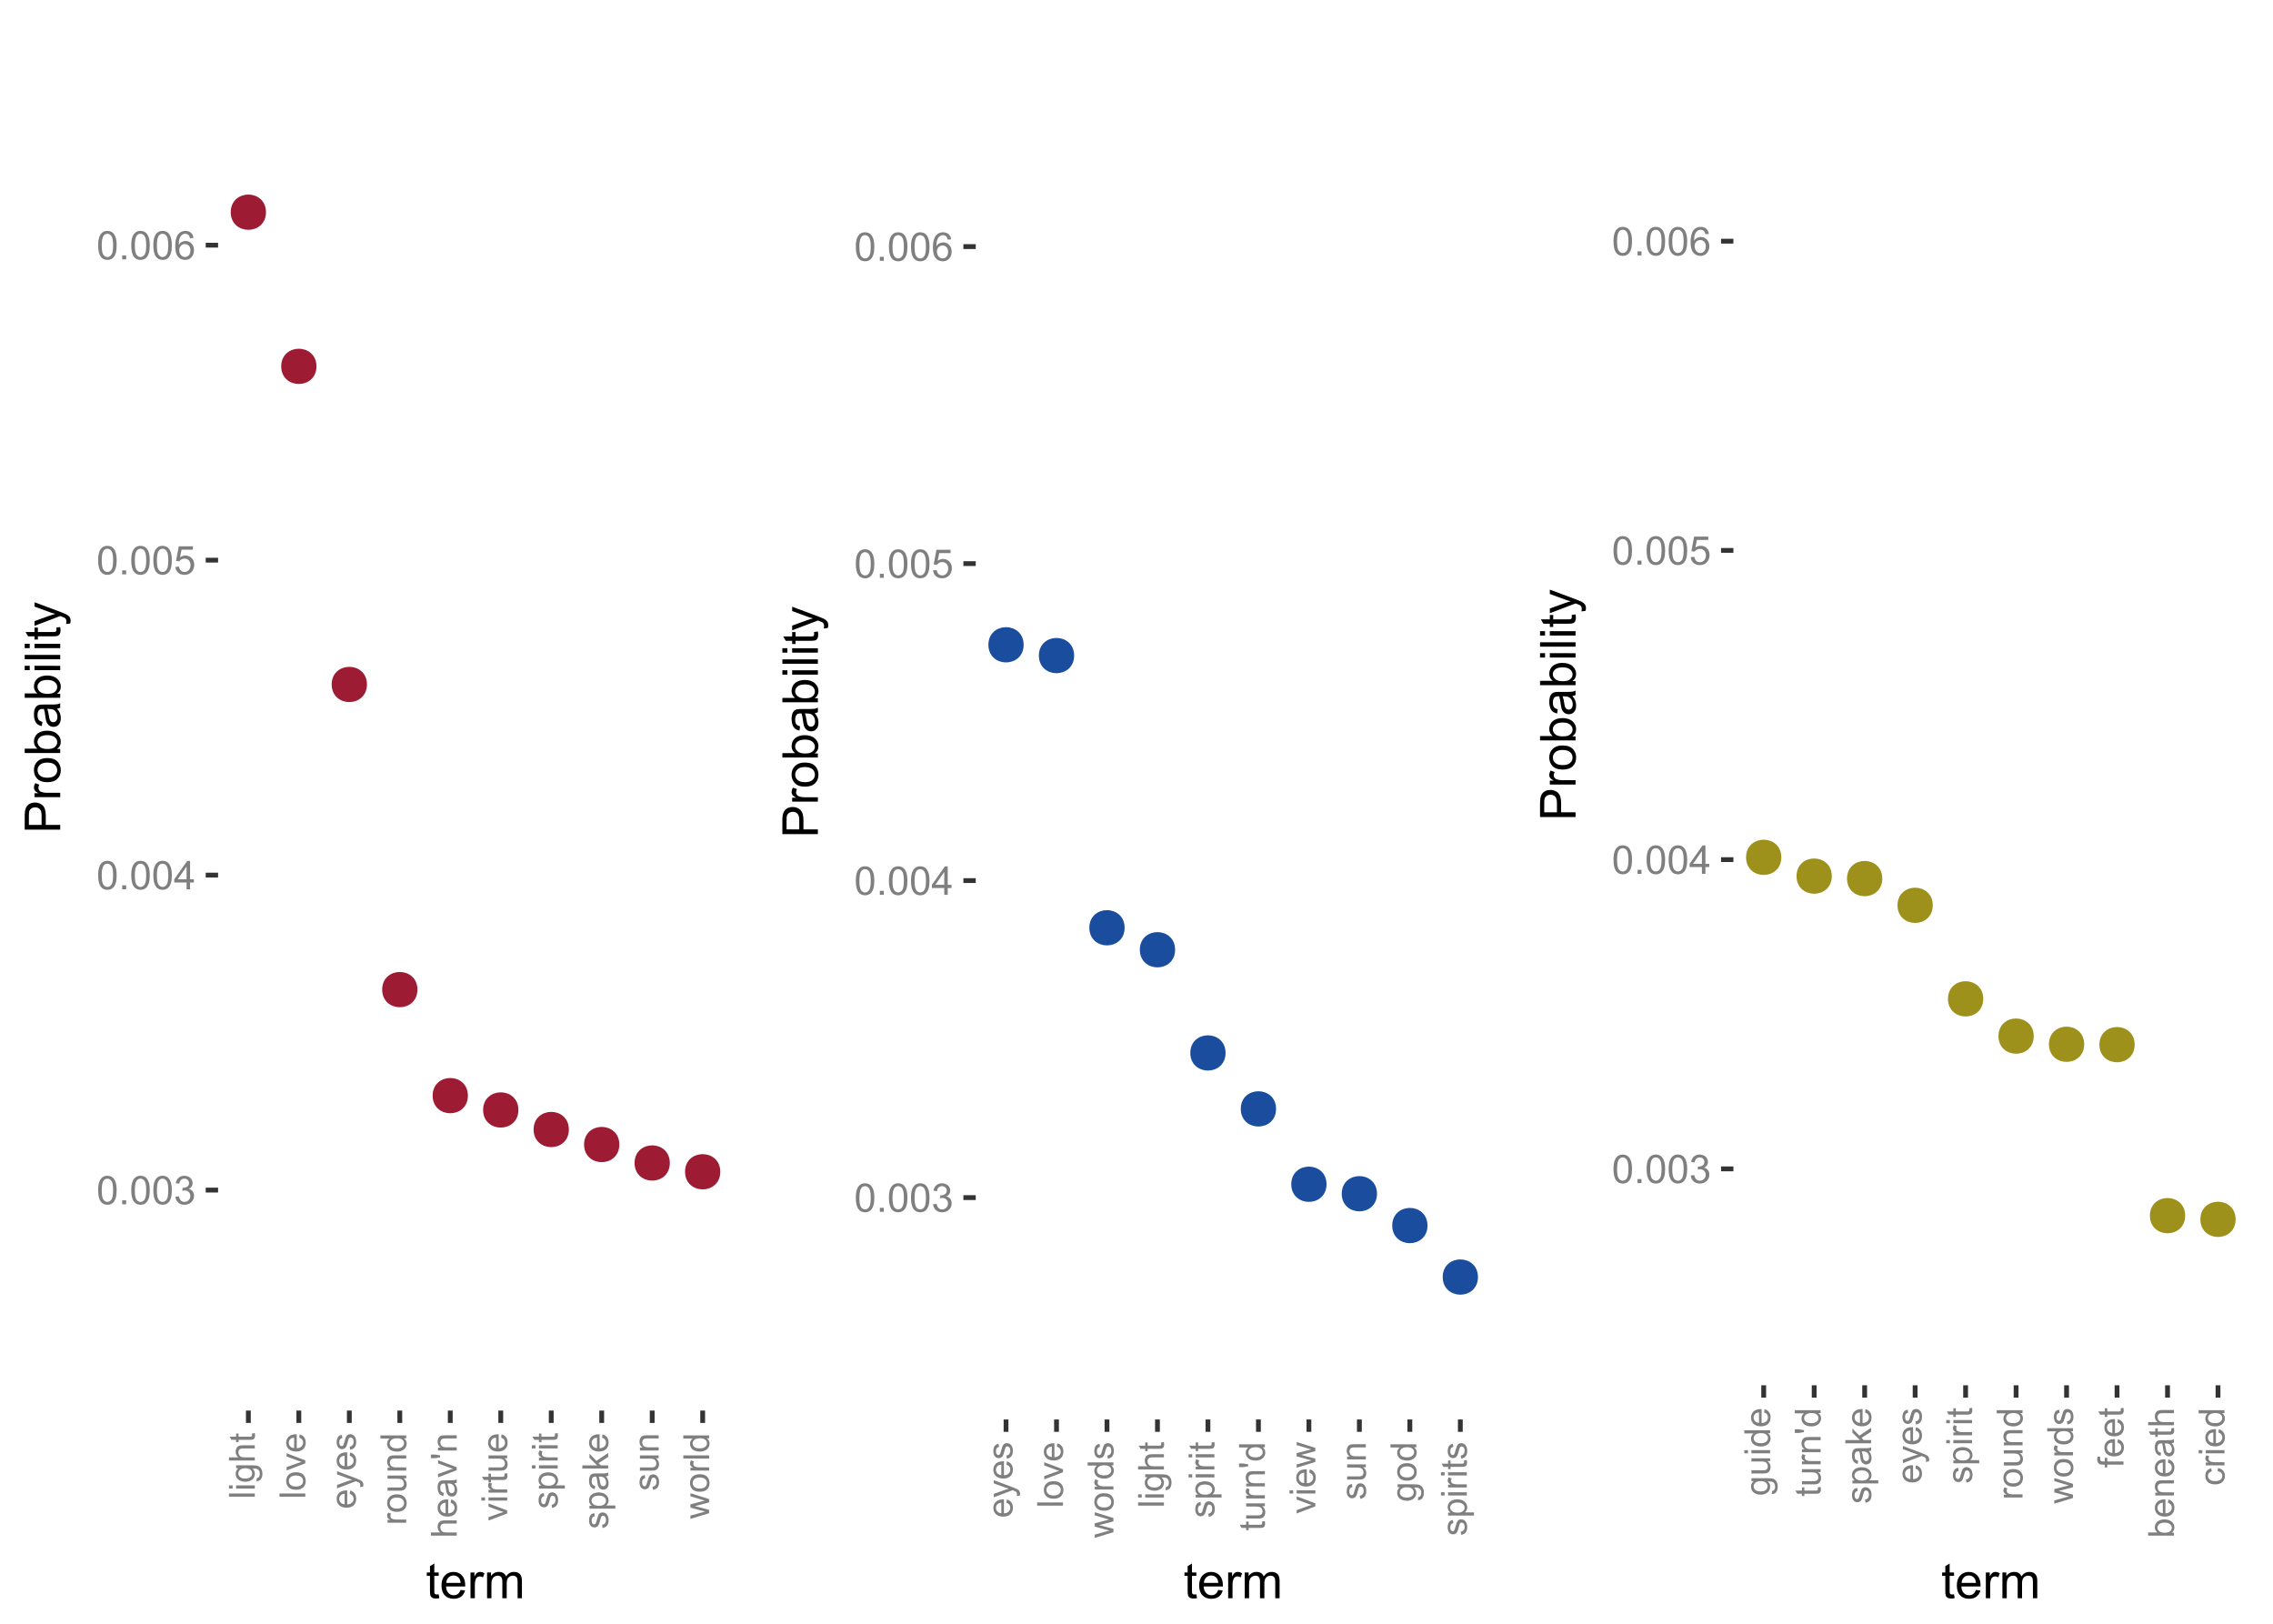 <?xml version="1.0" encoding="UTF-8"?>
<svg xmlns="http://www.w3.org/2000/svg" xmlns:xlink="http://www.w3.org/1999/xlink" width="504pt" height="360pt" viewBox="0 0 504 360" version="1.1">
<defs>
<g>
<symbol overflow="visible" id="glyph0-0">
<path style="stroke:none;" d="M 0.367 -3.105 C 0.363 -3.848 0.438 -4.445 0.594 -4.902 C 0.742 -5.355 0.973 -5.707 1.277 -5.953 C 1.578 -6.199 1.957 -6.32 2.418 -6.324 C 2.754 -6.32 3.051 -6.254 3.309 -6.121 C 3.562 -5.984 3.773 -5.789 3.938 -5.531 C 4.102 -5.273 4.23 -4.961 4.328 -4.594 C 4.422 -4.227 4.469 -3.73 4.473 -3.105 C 4.469 -2.367 4.395 -1.77 4.242 -1.316 C 4.09 -0.859 3.863 -0.508 3.562 -0.262 C 3.258 -0.016 2.875 0.105 2.418 0.109 C 1.809 0.105 1.332 -0.109 0.988 -0.547 C 0.57 -1.066 0.363 -1.922 0.367 -3.105 Z M 1.16 -3.105 C 1.16 -2.07 1.281 -1.379 1.523 -1.039 C 1.766 -0.695 2.062 -0.527 2.418 -0.527 C 2.773 -0.527 3.074 -0.699 3.316 -1.043 C 3.559 -1.387 3.68 -2.074 3.68 -3.105 C 3.68 -4.145 3.559 -4.832 3.316 -5.172 C 3.074 -5.512 2.77 -5.684 2.41 -5.684 C 2.051 -5.684 1.77 -5.531 1.559 -5.234 C 1.293 -4.844 1.16 -4.137 1.16 -3.105 Z M 1.16 -3.105 "/>
</symbol>
<symbol overflow="visible" id="glyph0-1">
<path style="stroke:none;" d="M 0.801 0 L 0.801 -0.883 L 1.68 -0.883 L 1.68 0 Z M 0.801 0 "/>
</symbol>
<symbol overflow="visible" id="glyph0-2">
<path style="stroke:none;" d="M 0.371 -1.664 L 1.145 -1.766 C 1.23 -1.324 1.383 -1.008 1.598 -0.816 C 1.809 -0.621 2.066 -0.527 2.375 -0.527 C 2.734 -0.527 3.043 -0.652 3.297 -0.906 C 3.547 -1.156 3.672 -1.469 3.676 -1.844 C 3.672 -2.195 3.555 -2.488 3.324 -2.719 C 3.09 -2.949 2.797 -3.062 2.441 -3.066 C 2.293 -3.062 2.109 -3.035 1.895 -2.98 L 1.98 -3.66 C 2.031 -3.652 2.07 -3.648 2.105 -3.652 C 2.434 -3.648 2.73 -3.734 2.996 -3.91 C 3.254 -4.078 3.387 -4.344 3.391 -4.703 C 3.387 -4.984 3.289 -5.219 3.102 -5.406 C 2.906 -5.59 2.66 -5.684 2.359 -5.688 C 2.055 -5.684 1.805 -5.59 1.605 -5.402 C 1.402 -5.215 1.273 -4.93 1.219 -4.555 L 0.445 -4.691 C 0.539 -5.207 0.754 -5.609 1.09 -5.895 C 1.426 -6.18 1.844 -6.32 2.344 -6.324 C 2.688 -6.32 3.004 -6.246 3.293 -6.102 C 3.582 -5.953 3.801 -5.754 3.953 -5.5 C 4.105 -5.242 4.184 -4.973 4.184 -4.688 C 4.184 -4.414 4.109 -4.164 3.965 -3.945 C 3.816 -3.719 3.602 -3.543 3.316 -3.41 C 3.688 -3.324 3.977 -3.145 4.184 -2.875 C 4.391 -2.602 4.492 -2.262 4.496 -1.859 C 4.492 -1.305 4.293 -0.84 3.895 -0.461 C 3.492 -0.078 2.984 0.109 2.371 0.113 C 1.816 0.109 1.355 -0.051 0.992 -0.379 C 0.625 -0.707 0.418 -1.137 0.371 -1.664 Z M 0.371 -1.664 "/>
</symbol>
<symbol overflow="visible" id="glyph0-3">
<path style="stroke:none;" d="M 2.844 0 L 2.844 -1.508 L 0.113 -1.508 L 0.113 -2.219 L 2.988 -6.301 L 3.617 -6.301 L 3.617 -2.219 L 4.469 -2.219 L 4.469 -1.508 L 3.617 -1.508 L 3.617 0 Z M 2.844 -2.219 L 2.844 -5.059 L 0.871 -2.219 Z M 2.844 -2.219 "/>
</symbol>
<symbol overflow="visible" id="glyph0-4">
<path style="stroke:none;" d="M 0.367 -1.648 L 1.176 -1.719 C 1.234 -1.32 1.375 -1.023 1.594 -0.824 C 1.812 -0.625 2.078 -0.527 2.391 -0.527 C 2.762 -0.527 3.074 -0.668 3.336 -0.949 C 3.59 -1.23 3.719 -1.602 3.723 -2.066 C 3.719 -2.504 3.594 -2.852 3.348 -3.109 C 3.098 -3.363 2.773 -3.492 2.375 -3.492 C 2.125 -3.492 1.902 -3.434 1.703 -3.32 C 1.5 -3.207 1.344 -3.062 1.23 -2.883 L 0.504 -2.977 L 1.113 -6.215 L 4.246 -6.215 L 4.246 -5.473 L 1.73 -5.473 L 1.391 -3.781 C 1.766 -4.039 2.164 -4.172 2.582 -4.176 C 3.129 -4.172 3.594 -3.98 3.973 -3.605 C 4.352 -3.223 4.539 -2.734 4.543 -2.137 C 4.539 -1.562 4.375 -1.07 4.043 -0.656 C 3.637 -0.148 3.086 0.105 2.391 0.109 C 1.816 0.105 1.348 -0.051 0.984 -0.371 C 0.621 -0.691 0.414 -1.117 0.367 -1.648 Z M 0.367 -1.648 "/>
</symbol>
<symbol overflow="visible" id="glyph0-5">
<path style="stroke:none;" d="M 4.379 -4.758 L 3.609 -4.695 C 3.539 -4.996 3.441 -5.219 3.316 -5.359 C 3.105 -5.574 2.848 -5.684 2.543 -5.688 C 2.297 -5.684 2.078 -5.617 1.895 -5.484 C 1.648 -5.305 1.457 -5.043 1.32 -4.703 C 1.176 -4.363 1.105 -3.879 1.102 -3.25 C 1.285 -3.531 1.512 -3.742 1.781 -3.879 C 2.051 -4.016 2.332 -4.082 2.629 -4.086 C 3.141 -4.082 3.578 -3.895 3.945 -3.516 C 4.305 -3.137 4.488 -2.645 4.492 -2.047 C 4.488 -1.648 4.402 -1.281 4.234 -0.941 C 4.062 -0.602 3.828 -0.34 3.531 -0.16 C 3.23 0.02 2.895 0.105 2.52 0.109 C 1.871 0.105 1.344 -0.129 0.941 -0.602 C 0.531 -1.074 0.328 -1.855 0.332 -2.949 C 0.328 -4.16 0.551 -5.047 1.004 -5.602 C 1.395 -6.082 1.926 -6.32 2.59 -6.324 C 3.086 -6.32 3.492 -6.184 3.809 -5.906 C 4.125 -5.629 4.312 -5.246 4.379 -4.758 Z M 1.219 -2.039 C 1.219 -1.773 1.273 -1.516 1.387 -1.273 C 1.5 -1.027 1.66 -0.844 1.863 -0.719 C 2.066 -0.59 2.277 -0.527 2.504 -0.527 C 2.828 -0.527 3.109 -0.656 3.348 -0.922 C 3.578 -1.184 3.695 -1.543 3.699 -2 C 3.695 -2.43 3.582 -2.773 3.352 -3.027 C 3.117 -3.273 2.824 -3.398 2.477 -3.402 C 2.121 -3.398 1.824 -3.273 1.582 -3.027 C 1.34 -2.773 1.219 -2.445 1.219 -2.039 Z M 1.219 -2.039 "/>
</symbol>
<symbol overflow="visible" id="glyph1-0">
<path style="stroke:none;" d="M 0 -0.512 L -5.727 -0.512 L -5.727 -1.215 L 0 -1.215 Z M 0 -0.512 "/>
</symbol>
<symbol overflow="visible" id="glyph1-1">
<path style="stroke:none;" d="M -4.918 -0.531 L -5.727 -0.531 L -5.727 -1.234 L -4.918 -1.234 Z M 0 -0.531 L -4.148 -0.531 L -4.148 -1.234 L 0 -1.234 Z M 0 -0.531 "/>
</symbol>
<symbol overflow="visible" id="glyph1-2">
<path style="stroke:none;" d="M 0.344 -0.398 L 0.445 -1.082 C 0.656 -1.109 0.809 -1.188 0.906 -1.32 C 1.035 -1.492 1.102 -1.73 1.102 -2.035 C 1.102 -2.355 1.035 -2.609 0.906 -2.789 C 0.773 -2.965 0.59 -3.082 0.359 -3.148 C 0.211 -3.18 -0.086 -3.199 -0.543 -3.199 C -0.18 -2.891 0 -2.508 0 -2.051 C 0 -1.48 -0.203 -1.039 -0.617 -0.727 C -1.023 -0.414 -1.52 -0.258 -2.098 -0.258 C -2.492 -0.258 -2.855 -0.328 -3.191 -0.473 C -3.523 -0.613 -3.781 -0.82 -3.969 -1.094 C -4.148 -1.363 -4.242 -1.684 -4.242 -2.055 C -4.242 -2.543 -4.043 -2.945 -3.648 -3.266 L -4.148 -3.266 L -4.148 -3.914 L -0.562 -3.914 C 0.082 -3.914 0.539 -3.848 0.809 -3.715 C 1.078 -3.582 1.289 -3.371 1.449 -3.09 C 1.602 -2.801 1.68 -2.453 1.684 -2.039 C 1.68 -1.543 1.57 -1.141 1.348 -0.84 C 1.125 -0.531 0.789 -0.387 0.344 -0.398 Z M -2.148 -0.98 C -1.602 -0.977 -1.203 -1.086 -0.957 -1.305 C -0.703 -1.52 -0.578 -1.789 -0.582 -2.117 C -0.578 -2.438 -0.703 -2.711 -0.953 -2.93 C -1.199 -3.148 -1.59 -3.258 -2.125 -3.258 C -2.629 -3.258 -3.012 -3.145 -3.273 -2.918 C -3.527 -2.691 -3.656 -2.418 -3.66 -2.105 C -3.656 -1.789 -3.527 -1.523 -3.277 -1.309 C -3.02 -1.086 -2.645 -0.977 -2.148 -0.98 Z M -2.148 -0.98 "/>
</symbol>
<symbol overflow="visible" id="glyph1-3">
<path style="stroke:none;" d="M 0 -0.527 L -5.727 -0.527 L -5.727 -1.23 L -3.672 -1.23 C -4.051 -1.559 -4.242 -1.973 -4.242 -2.473 C -4.242 -2.777 -4.18 -3.043 -4.059 -3.273 C -3.938 -3.496 -3.77 -3.656 -3.559 -3.758 C -3.34 -3.852 -3.031 -3.902 -2.629 -3.906 L 0 -3.906 L 0 -3.203 L -2.629 -3.203 C -2.977 -3.199 -3.23 -3.121 -3.395 -2.973 C -3.551 -2.816 -3.633 -2.602 -3.637 -2.328 C -3.633 -2.117 -3.578 -1.922 -3.473 -1.738 C -3.363 -1.555 -3.219 -1.426 -3.035 -1.348 C -2.848 -1.27 -2.59 -1.23 -2.27 -1.23 L 0 -1.23 Z M 0 -0.527 "/>
</symbol>
<symbol overflow="visible" id="glyph1-4">
<path style="stroke:none;" d="M -0.629 -2.062 L -0.008 -2.164 C 0.035 -1.961 0.051 -1.785 0.055 -1.633 C 0.051 -1.375 0.016 -1.176 -0.066 -1.039 C -0.145 -0.895 -0.25 -0.797 -0.383 -0.742 C -0.512 -0.684 -0.789 -0.656 -1.215 -0.656 L -3.602 -0.656 L -3.602 -0.141 L -4.148 -0.141 L -4.148 -0.656 L -5.176 -0.656 L -5.598 -1.355 L -4.148 -1.355 L -4.148 -2.062 L -3.602 -2.062 L -3.602 -1.355 L -1.176 -1.355 C -0.973 -1.352 -0.844 -1.363 -0.789 -1.391 C -0.73 -1.414 -0.684 -1.457 -0.652 -1.512 C -0.613 -1.566 -0.598 -1.645 -0.602 -1.754 C -0.598 -1.828 -0.605 -1.934 -0.629 -2.062 Z M -0.629 -2.062 "/>
</symbol>
<symbol overflow="visible" id="glyph1-5">
<path style="stroke:none;" d="M -2.074 -0.266 C -2.84 -0.262 -3.406 -0.477 -3.781 -0.906 C -4.086 -1.262 -4.242 -1.695 -4.242 -2.211 C -4.242 -2.777 -4.055 -3.246 -3.68 -3.609 C -3.305 -3.969 -2.789 -4.148 -2.133 -4.152 C -1.598 -4.148 -1.176 -4.066 -0.871 -3.91 C -0.562 -3.746 -0.324 -3.516 -0.16 -3.211 C 0.012 -2.906 0.094 -2.57 0.094 -2.211 C 0.094 -1.625 -0.09 -1.156 -0.465 -0.801 C -0.832 -0.441 -1.371 -0.262 -2.074 -0.266 Z M -2.074 -0.988 C -1.543 -0.984 -1.145 -1.102 -0.879 -1.336 C -0.613 -1.566 -0.48 -1.855 -0.484 -2.211 C -0.48 -2.555 -0.613 -2.848 -0.883 -3.082 C -1.145 -3.312 -1.551 -3.426 -2.098 -3.43 C -2.609 -3.426 -2.996 -3.309 -3.262 -3.078 C -3.523 -2.844 -3.656 -2.555 -3.66 -2.211 C -3.656 -1.855 -3.523 -1.566 -3.266 -1.336 C -3 -1.102 -2.605 -0.984 -2.074 -0.988 Z M -2.074 -0.988 "/>
</symbol>
<symbol overflow="visible" id="glyph1-6">
<path style="stroke:none;" d="M 0 -1.68 L -4.148 -0.102 L -4.148 -0.844 L -1.664 -1.734 C -1.395 -1.828 -1.113 -1.914 -0.828 -2 C -1.043 -2.059 -1.309 -2.148 -1.617 -2.262 L -4.148 -3.184 L -4.148 -3.906 L 0 -2.336 Z M 0 -1.68 "/>
</symbol>
<symbol overflow="visible" id="glyph1-7">
<path style="stroke:none;" d="M -1.336 -3.367 L -1.246 -4.094 C -0.82 -3.977 -0.492 -3.766 -0.258 -3.457 C -0.023 -3.145 0.094 -2.746 0.094 -2.27 C 0.094 -1.66 -0.09 -1.18 -0.465 -0.824 C -0.836 -0.469 -1.363 -0.293 -2.039 -0.293 C -2.734 -0.293 -3.273 -0.473 -3.664 -0.832 C -4.047 -1.191 -4.242 -1.656 -4.242 -2.23 C -4.242 -2.781 -4.051 -3.234 -3.676 -3.59 C -3.293 -3.938 -2.762 -4.113 -2.082 -4.117 C -2.035 -4.113 -1.973 -4.113 -1.895 -4.113 L -1.895 -1.02 C -1.434 -1.043 -1.086 -1.172 -0.848 -1.406 C -0.602 -1.637 -0.48 -1.926 -0.484 -2.273 C -0.48 -2.531 -0.547 -2.75 -0.688 -2.934 C -0.82 -3.113 -1.039 -3.258 -1.336 -3.367 Z M -2.473 -1.059 L -2.473 -3.375 C -2.82 -3.344 -3.082 -3.254 -3.258 -3.109 C -3.527 -2.883 -3.66 -2.594 -3.664 -2.238 C -3.66 -1.914 -3.555 -1.641 -3.34 -1.422 C -3.121 -1.199 -2.832 -1.078 -2.473 -1.059 Z M -2.473 -1.059 "/>
</symbol>
<symbol overflow="visible" id="glyph1-8">
<path style="stroke:none;" d="M 1.598 -0.496 L 0.938 -0.418 C 0.977 -0.566 0.996 -0.703 1 -0.82 C 0.996 -0.977 0.969 -1.102 0.922 -1.195 C 0.867 -1.289 0.797 -1.363 0.703 -1.426 C 0.633 -1.465 0.457 -1.539 0.18 -1.641 C 0.137 -1.652 0.078 -1.672 0.008 -1.703 L -4.148 -0.129 L -4.148 -0.887 L -1.746 -1.75 C -1.441 -1.859 -1.121 -1.961 -0.785 -2.051 C -1.105 -2.129 -1.418 -2.223 -1.73 -2.34 L -4.148 -3.227 L -4.148 -3.93 L 0.07 -2.352 C 0.523 -2.18 0.836 -2.051 1.012 -1.957 C 1.242 -1.832 1.41 -1.688 1.52 -1.527 C 1.625 -1.363 1.68 -1.172 1.684 -0.949 C 1.68 -0.812 1.652 -0.66 1.598 -0.496 Z M 1.598 -0.496 "/>
</symbol>
<symbol overflow="visible" id="glyph1-9">
<path style="stroke:none;" d="M -1.238 -0.246 L -1.348 -0.941 C -1.066 -0.977 -0.852 -1.086 -0.707 -1.266 C -0.555 -1.445 -0.48 -1.695 -0.484 -2.016 C -0.48 -2.336 -0.547 -2.574 -0.68 -2.734 C -0.812 -2.887 -0.965 -2.965 -1.145 -2.969 C -1.301 -2.965 -1.426 -2.895 -1.52 -2.762 C -1.578 -2.66 -1.66 -2.422 -1.758 -2.043 C -1.887 -1.523 -1.996 -1.164 -2.094 -0.969 C -2.188 -0.766 -2.32 -0.617 -2.488 -0.516 C -2.656 -0.414 -2.844 -0.363 -3.047 -0.363 C -3.23 -0.363 -3.398 -0.402 -3.559 -0.488 C -3.715 -0.57 -3.848 -0.688 -3.953 -0.836 C -4.031 -0.941 -4.098 -1.09 -4.156 -1.281 C -4.211 -1.469 -4.242 -1.672 -4.242 -1.891 C -4.242 -2.215 -4.195 -2.5 -4.102 -2.746 C -4.008 -2.992 -3.879 -3.176 -3.719 -3.293 C -3.559 -3.41 -3.344 -3.488 -3.078 -3.535 L -2.984 -2.848 C -3.195 -2.816 -3.363 -2.723 -3.484 -2.574 C -3.602 -2.422 -3.66 -2.211 -3.664 -1.941 C -3.66 -1.613 -3.609 -1.383 -3.504 -1.25 C -3.395 -1.109 -3.27 -1.043 -3.129 -1.043 C -3.035 -1.043 -2.953 -1.07 -2.883 -1.129 C -2.805 -1.184 -2.742 -1.273 -2.695 -1.398 C -2.668 -1.465 -2.605 -1.672 -2.516 -2.02 C -2.379 -2.516 -2.27 -2.863 -2.188 -3.059 C -2.102 -3.254 -1.98 -3.406 -1.82 -3.523 C -1.656 -3.633 -1.457 -3.691 -1.219 -3.691 C -0.984 -3.691 -0.762 -3.621 -0.555 -3.484 C -0.348 -3.348 -0.188 -3.152 -0.074 -2.895 C 0.039 -2.637 0.094 -2.344 0.094 -2.02 C 0.094 -1.477 -0.016 -1.066 -0.242 -0.785 C -0.461 -0.504 -0.793 -0.324 -1.238 -0.246 Z M -1.238 -0.246 "/>
</symbol>
<symbol overflow="visible" id="glyph1-10">
<path style="stroke:none;" d="M 0 -0.52 L -4.148 -0.52 L -4.148 -1.152 L -3.52 -1.152 C -3.812 -1.312 -4.008 -1.461 -4.102 -1.598 C -4.195 -1.734 -4.242 -1.887 -4.242 -2.051 C -4.242 -2.285 -4.164 -2.523 -4.016 -2.773 L -3.363 -2.531 C -3.465 -2.359 -3.516 -2.188 -3.516 -2.016 C -3.516 -1.859 -3.469 -1.719 -3.375 -1.602 C -3.281 -1.477 -3.152 -1.391 -2.992 -1.34 C -2.738 -1.258 -2.465 -1.219 -2.172 -1.223 L 0 -1.223 Z M 0 -0.52 "/>
</symbol>
<symbol overflow="visible" id="glyph1-11">
<path style="stroke:none;" d="M 0 -3.246 L -0.609 -3.246 C -0.141 -2.922 0.094 -2.48 0.094 -1.93 C 0.094 -1.68 0.047 -1.453 -0.047 -1.242 C -0.141 -1.031 -0.258 -0.871 -0.398 -0.77 C -0.539 -0.664 -0.711 -0.594 -0.922 -0.555 C -1.055 -0.523 -1.273 -0.508 -1.578 -0.512 L -4.148 -0.512 L -4.148 -1.215 L -1.848 -1.215 C -1.477 -1.211 -1.23 -1.227 -1.105 -1.258 C -0.918 -1.301 -0.773 -1.395 -0.668 -1.539 C -0.562 -1.68 -0.508 -1.855 -0.512 -2.07 C -0.508 -2.277 -0.562 -2.477 -0.672 -2.664 C -0.777 -2.848 -0.926 -2.977 -1.113 -3.055 C -1.301 -3.129 -1.57 -3.168 -1.926 -3.172 L -4.148 -3.172 L -4.148 -3.875 L 0 -3.875 Z M 0 -3.246 "/>
</symbol>
<symbol overflow="visible" id="glyph1-12">
<path style="stroke:none;" d="M 0 -0.527 L -4.148 -0.527 L -4.148 -1.16 L -3.559 -1.16 C -4.012 -1.465 -4.242 -1.902 -4.242 -2.48 C -4.242 -2.727 -4.195 -2.957 -4.105 -3.168 C -4.016 -3.375 -3.898 -3.531 -3.754 -3.641 C -3.605 -3.742 -3.434 -3.816 -3.234 -3.859 C -3.102 -3.883 -2.871 -3.895 -2.551 -3.898 L 0 -3.898 L 0 -3.195 L -2.523 -3.195 C -2.809 -3.191 -3.023 -3.164 -3.164 -3.113 C -3.305 -3.055 -3.418 -2.957 -3.504 -2.82 C -3.59 -2.68 -3.633 -2.52 -3.633 -2.332 C -3.633 -2.031 -3.535 -1.77 -3.348 -1.555 C -3.152 -1.336 -2.793 -1.23 -2.266 -1.23 L 0 -1.23 Z M 0 -0.527 "/>
</symbol>
<symbol overflow="visible" id="glyph1-13">
<path style="stroke:none;" d="M 0 -3.219 L -0.523 -3.219 C -0.109 -2.953 0.094 -2.566 0.094 -2.059 C 0.094 -1.723 0.004 -1.418 -0.18 -1.145 C -0.359 -0.863 -0.613 -0.648 -0.941 -0.5 C -1.266 -0.344 -1.641 -0.27 -2.07 -0.273 C -2.48 -0.27 -2.855 -0.34 -3.195 -0.48 C -3.531 -0.617 -3.793 -0.824 -3.973 -1.102 C -4.152 -1.375 -4.242 -1.684 -4.242 -2.027 C -4.242 -2.277 -4.188 -2.5 -4.082 -2.695 C -3.977 -2.891 -3.84 -3.047 -3.672 -3.172 L -5.727 -3.172 L -5.727 -3.871 L 0 -3.871 Z M -2.07 -0.996 C -1.535 -0.996 -1.141 -1.105 -0.879 -1.332 C -0.613 -1.551 -0.48 -1.816 -0.484 -2.125 C -0.48 -2.43 -0.605 -2.691 -0.859 -2.906 C -1.109 -3.121 -1.492 -3.227 -2.012 -3.23 C -2.574 -3.227 -2.992 -3.117 -3.262 -2.902 C -3.523 -2.68 -3.656 -2.41 -3.66 -2.094 C -3.656 -1.777 -3.527 -1.516 -3.277 -1.309 C -3.02 -1.098 -2.617 -0.996 -2.07 -0.996 Z M -2.07 -0.996 "/>
</symbol>
<symbol overflow="visible" id="glyph1-14">
<path style="stroke:none;" d="M -0.512 -3.234 C -0.285 -2.973 -0.129 -2.719 -0.043 -2.48 C 0.051 -2.238 0.094 -1.98 0.094 -1.707 C 0.094 -1.246 -0.016 -0.898 -0.238 -0.656 C -0.461 -0.41 -0.746 -0.285 -1.094 -0.289 C -1.293 -0.285 -1.477 -0.332 -1.648 -0.426 C -1.812 -0.516 -1.949 -0.637 -2.055 -0.789 C -2.152 -0.938 -2.23 -1.105 -2.285 -1.297 C -2.32 -1.43 -2.355 -1.641 -2.391 -1.922 C -2.457 -2.488 -2.535 -2.906 -2.633 -3.176 C -2.727 -3.176 -2.789 -3.176 -2.816 -3.18 C -3.102 -3.176 -3.305 -3.109 -3.422 -2.98 C -3.578 -2.797 -3.656 -2.531 -3.66 -2.18 C -3.656 -1.848 -3.598 -1.602 -3.484 -1.445 C -3.367 -1.285 -3.164 -1.168 -2.871 -1.098 L -2.965 -0.41 C -3.258 -0.473 -3.492 -0.574 -3.676 -0.719 C -3.855 -0.859 -3.996 -1.066 -4.094 -1.34 C -4.191 -1.609 -4.242 -1.922 -4.242 -2.281 C -4.242 -2.633 -4.199 -2.922 -4.117 -3.145 C -4.031 -3.363 -3.926 -3.527 -3.801 -3.633 C -3.672 -3.734 -3.512 -3.805 -3.324 -3.852 C -3.199 -3.871 -2.984 -3.883 -2.676 -3.887 L -1.738 -3.887 C -1.082 -3.883 -0.668 -3.898 -0.496 -3.93 C -0.32 -3.957 -0.156 -4.016 0 -4.109 L 0 -3.375 C -0.145 -3.301 -0.312 -3.254 -0.512 -3.234 Z M -2.082 -3.176 C -1.973 -2.918 -1.887 -2.535 -1.816 -2.027 C -1.773 -1.738 -1.727 -1.531 -1.676 -1.414 C -1.621 -1.289 -1.543 -1.199 -1.445 -1.137 C -1.344 -1.07 -1.234 -1.035 -1.113 -1.039 C -0.926 -1.035 -0.77 -1.105 -0.645 -1.25 C -0.52 -1.391 -0.457 -1.602 -0.457 -1.875 C -0.457 -2.145 -0.516 -2.383 -0.633 -2.598 C -0.75 -2.805 -0.91 -2.961 -1.121 -3.062 C -1.277 -3.137 -1.512 -3.176 -1.824 -3.176 Z M -2.082 -3.176 "/>
</symbol>
<symbol overflow="visible" id="glyph1-15">
<path style="stroke:none;" d="M -3.699 -0.531 L -4.77 -0.352 L -5.727 -0.352 L -5.727 -1.152 L -4.77 -1.152 L -3.699 -0.965 Z M -3.699 -0.531 "/>
</symbol>
<symbol overflow="visible" id="glyph1-16">
<path style="stroke:none;" d="M 1.59 -0.527 L -4.148 -0.527 L -4.148 -1.168 L -3.609 -1.168 C -3.82 -1.316 -3.977 -1.488 -4.082 -1.68 C -4.188 -1.867 -4.242 -2.098 -4.242 -2.371 C -4.242 -2.723 -4.148 -3.035 -3.969 -3.309 C -3.781 -3.578 -3.523 -3.781 -3.195 -3.922 C -2.859 -4.055 -2.496 -4.125 -2.105 -4.129 C -1.676 -4.125 -1.293 -4.047 -0.957 -3.898 C -0.613 -3.742 -0.355 -3.523 -0.176 -3.234 C 0.004 -2.945 0.094 -2.641 0.094 -2.32 C 0.094 -2.086 0.047 -1.875 -0.055 -1.688 C -0.148 -1.5 -0.273 -1.348 -0.43 -1.23 L 1.59 -1.23 Z M -2.051 -1.164 C -1.516 -1.16 -1.121 -1.27 -0.867 -1.488 C -0.609 -1.703 -0.48 -1.965 -0.484 -2.273 C -0.48 -2.586 -0.613 -2.852 -0.879 -3.074 C -1.145 -3.297 -1.555 -3.41 -2.109 -3.41 C -2.637 -3.41 -3.031 -3.301 -3.297 -3.082 C -3.559 -2.863 -3.691 -2.602 -3.691 -2.305 C -3.691 -2 -3.551 -1.734 -3.27 -1.508 C -2.988 -1.273 -2.582 -1.16 -2.051 -1.164 Z M -2.051 -1.164 "/>
</symbol>
<symbol overflow="visible" id="glyph1-17">
<path style="stroke:none;" d="M 0 -0.531 L -5.727 -0.531 L -5.727 -1.234 L -2.461 -1.234 L -4.148 -2.898 L -4.148 -3.809 L -2.609 -2.223 L 0 -3.969 L 0 -3.102 L -2.121 -1.73 L -1.645 -1.234 L 0 -1.234 Z M 0 -0.531 "/>
</symbol>
<symbol overflow="visible" id="glyph1-18">
<path style="stroke:none;" d="M 0 -1.293 L -4.148 -0.023 L -4.148 -0.75 L -1.754 -1.41 L -0.863 -1.656 C -0.902 -1.664 -1.188 -1.734 -1.719 -1.871 L -4.148 -2.531 L -4.148 -3.254 L -1.742 -3.875 L -0.949 -4.082 L -1.75 -4.32 L -4.148 -5.031 L -4.148 -5.715 L 0 -4.418 L 0 -3.688 L -2.484 -3.027 L -3.191 -2.867 L 0 -2.027 Z M 0 -1.293 "/>
</symbol>
<symbol overflow="visible" id="glyph1-19">
<path style="stroke:none;" d="M 0 -0.695 L -3.602 -0.695 L -3.602 -0.074 L -4.148 -0.074 L -4.148 -0.695 L -4.59 -0.695 C -4.863 -0.691 -5.07 -0.715 -5.211 -0.77 C -5.391 -0.832 -5.539 -0.953 -5.652 -1.125 C -5.766 -1.297 -5.824 -1.535 -5.824 -1.844 C -5.824 -2.039 -5.801 -2.258 -5.754 -2.5 L -5.141 -2.395 C -5.164 -2.246 -5.18 -2.109 -5.18 -1.98 C -5.18 -1.766 -5.133 -1.613 -5.043 -1.527 C -4.949 -1.438 -4.777 -1.395 -4.531 -1.395 L -4.148 -1.395 L -4.148 -2.203 L -3.602 -2.203 L -3.602 -1.395 L 0 -1.395 Z M 0 -0.695 "/>
</symbol>
<symbol overflow="visible" id="glyph1-20">
<path style="stroke:none;" d="M 0 -1.176 L 0 -0.523 L -5.727 -0.523 L -5.727 -1.227 L -3.684 -1.227 C -4.055 -1.52 -4.242 -1.898 -4.242 -2.363 C -4.242 -2.613 -4.188 -2.855 -4.086 -3.086 C -3.98 -3.312 -3.836 -3.5 -3.652 -3.648 C -3.465 -3.793 -3.242 -3.91 -2.98 -3.996 C -2.715 -4.078 -2.434 -4.117 -2.137 -4.121 C -1.422 -4.117 -0.871 -3.941 -0.488 -3.594 C -0.098 -3.238 0.094 -2.816 0.094 -2.328 C 0.094 -1.836 -0.109 -1.453 -0.52 -1.176 Z M -2.105 -1.168 C -1.605 -1.164 -1.246 -1.234 -1.027 -1.371 C -0.66 -1.59 -0.48 -1.887 -0.484 -2.27 C -0.48 -2.574 -0.613 -2.84 -0.883 -3.066 C -1.148 -3.285 -1.547 -3.398 -2.078 -3.402 C -2.617 -3.398 -3.016 -3.289 -3.277 -3.078 C -3.531 -2.859 -3.66 -2.602 -3.664 -2.301 C -3.66 -1.992 -3.527 -1.727 -3.262 -1.504 C -2.992 -1.277 -2.605 -1.164 -2.105 -1.168 Z M -2.105 -1.168 "/>
</symbol>
<symbol overflow="visible" id="glyph1-21">
<path style="stroke:none;" d="M -1.52 -3.234 L -1.43 -3.926 C -0.953 -3.848 -0.578 -3.652 -0.309 -3.344 C -0.039 -3.031 0.094 -2.648 0.094 -2.199 C 0.094 -1.629 -0.09 -1.172 -0.461 -0.828 C -0.832 -0.48 -1.363 -0.309 -2.059 -0.312 C -2.504 -0.309 -2.898 -0.383 -3.234 -0.535 C -3.57 -0.68 -3.82 -0.906 -3.988 -1.211 C -4.156 -1.512 -4.242 -1.844 -4.242 -2.203 C -4.242 -2.652 -4.125 -3.02 -3.898 -3.309 C -3.668 -3.594 -3.348 -3.777 -2.93 -3.859 L -2.824 -3.176 C -3.102 -3.109 -3.309 -2.992 -3.453 -2.828 C -3.59 -2.66 -3.66 -2.461 -3.664 -2.23 C -3.66 -1.875 -3.535 -1.586 -3.281 -1.367 C -3.027 -1.141 -2.625 -1.031 -2.078 -1.035 C -1.52 -1.031 -1.113 -1.137 -0.863 -1.355 C -0.605 -1.566 -0.48 -1.848 -0.484 -2.191 C -0.48 -2.465 -0.566 -2.695 -0.738 -2.883 C -0.906 -3.066 -1.164 -3.184 -1.52 -3.234 Z M -1.52 -3.234 "/>
</symbol>
<symbol overflow="visible" id="glyph2-0">
<path style="stroke:none;" d="M 2.836 -0.863 L 2.977 -0.012 C 2.703 0.043 2.457 0.07 2.246 0.074 C 1.891 0.07 1.621 0.02 1.43 -0.09 C 1.234 -0.199 1.098 -0.348 1.02 -0.527 C 0.941 -0.707 0.902 -1.086 0.902 -1.672 L 0.902 -4.953 L 0.195 -4.953 L 0.195 -5.703 L 0.902 -5.703 L 0.902 -7.117 L 1.863 -7.695 L 1.863 -5.703 L 2.836 -5.703 L 2.836 -4.953 L 1.863 -4.953 L 1.863 -1.617 C 1.863 -1.34 1.879 -1.16 1.914 -1.086 C 1.945 -1.004 2 -0.941 2.078 -0.898 C 2.152 -0.848 2.262 -0.824 2.41 -0.828 C 2.516 -0.824 2.66 -0.836 2.836 -0.863 Z M 2.836 -0.863 "/>
</symbol>
<symbol overflow="visible" id="glyph2-1">
<path style="stroke:none;" d="M 4.629 -1.836 L 5.629 -1.715 C 5.469 -1.125 5.176 -0.672 4.75 -0.352 C 4.324 -0.031 3.781 0.129 3.121 0.129 C 2.281 0.129 1.617 -0.125 1.133 -0.641 C 0.641 -1.152 0.398 -1.875 0.402 -2.805 C 0.398 -3.762 0.645 -4.504 1.145 -5.035 C 1.637 -5.562 2.277 -5.828 3.066 -5.832 C 3.824 -5.828 4.449 -5.57 4.934 -5.051 C 5.418 -4.531 5.66 -3.801 5.66 -2.863 C 5.66 -2.805 5.656 -2.719 5.656 -2.605 L 1.402 -2.605 C 1.434 -1.977 1.613 -1.496 1.934 -1.164 C 2.25 -0.828 2.645 -0.66 3.125 -0.664 C 3.477 -0.66 3.781 -0.754 4.031 -0.945 C 4.281 -1.129 4.48 -1.426 4.629 -1.836 Z M 1.457 -3.398 L 4.641 -3.398 C 4.598 -3.879 4.473 -4.238 4.273 -4.48 C 3.961 -4.852 3.562 -5.039 3.078 -5.039 C 2.629 -5.039 2.258 -4.891 1.957 -4.594 C 1.652 -4.297 1.484 -3.898 1.457 -3.398 Z M 1.457 -3.398 "/>
</symbol>
<symbol overflow="visible" id="glyph2-2">
<path style="stroke:none;" d="M 0.715 0 L 0.715 -5.703 L 1.586 -5.703 L 1.586 -4.84 C 1.805 -5.242 2.008 -5.508 2.199 -5.637 C 2.383 -5.766 2.59 -5.828 2.82 -5.832 C 3.141 -5.828 3.473 -5.727 3.812 -5.523 L 3.48 -4.625 C 3.242 -4.762 3.004 -4.832 2.773 -4.836 C 2.555 -4.832 2.363 -4.77 2.199 -4.645 C 2.027 -4.516 1.91 -4.34 1.844 -4.113 C 1.73 -3.77 1.676 -3.391 1.68 -2.984 L 1.68 0 Z M 0.715 0 "/>
</symbol>
<symbol overflow="visible" id="glyph2-3">
<path style="stroke:none;" d="M 0.727 0 L 0.727 -5.703 L 1.59 -5.703 L 1.59 -4.902 C 1.766 -5.18 2.004 -5.406 2.305 -5.578 C 2.598 -5.746 2.938 -5.828 3.32 -5.832 C 3.738 -5.828 4.086 -5.742 4.359 -5.566 C 4.629 -5.391 4.816 -5.145 4.93 -4.836 C 5.379 -5.496 5.969 -5.828 6.691 -5.832 C 7.254 -5.828 7.688 -5.672 7.996 -5.363 C 8.297 -5.047 8.449 -4.566 8.453 -3.914 L 8.453 0 L 7.492 0 L 7.492 -3.594 C 7.488 -3.977 7.457 -4.254 7.398 -4.426 C 7.332 -4.594 7.219 -4.734 7.059 -4.84 C 6.891 -4.941 6.695 -4.992 6.477 -4.996 C 6.07 -4.992 5.738 -4.859 5.477 -4.594 C 5.211 -4.328 5.078 -3.898 5.082 -3.312 L 5.082 0 L 4.113 0 L 4.113 -3.707 C 4.113 -4.133 4.031 -4.453 3.875 -4.672 C 3.715 -4.883 3.461 -4.992 3.105 -4.996 C 2.832 -4.992 2.578 -4.922 2.348 -4.781 C 2.117 -4.637 1.949 -4.426 1.848 -4.152 C 1.738 -3.875 1.688 -3.477 1.691 -2.961 L 1.691 0 Z M 0.727 0 "/>
</symbol>
<symbol overflow="visible" id="glyph3-0">
<path style="stroke:none;" d="M 0 -0.848 L -7.875 -0.848 L -7.875 -3.82 C -7.875 -4.34 -7.848 -4.738 -7.797 -5.016 C -7.73 -5.402 -7.609 -5.727 -7.43 -5.988 C -7.25 -6.25 -6.996 -6.461 -6.672 -6.621 C -6.344 -6.777 -5.984 -6.855 -5.598 -6.859 C -4.926 -6.855 -4.359 -6.641 -3.895 -6.219 C -3.43 -5.789 -3.199 -5.02 -3.199 -3.91 L -3.203 -1.891 L 0 -1.891 Z M -4.129 -1.891 L -4.129 -3.926 C -4.125 -4.598 -4.25 -5.074 -4.504 -5.359 C -4.754 -5.641 -5.105 -5.781 -5.562 -5.785 C -5.891 -5.781 -6.176 -5.699 -6.41 -5.535 C -6.645 -5.367 -6.797 -5.148 -6.875 -4.875 C -6.918 -4.699 -6.941 -4.375 -6.945 -3.906 L -6.945 -1.891 Z M -4.129 -1.891 "/>
</symbol>
<symbol overflow="visible" id="glyph3-1">
<path style="stroke:none;" d="M 0 -0.715 L -5.703 -0.715 L -5.703 -1.586 L -4.84 -1.586 C -5.242 -1.805 -5.508 -2.008 -5.637 -2.199 C -5.766 -2.383 -5.828 -2.59 -5.832 -2.82 C -5.828 -3.141 -5.727 -3.473 -5.523 -3.812 L -4.625 -3.48 C -4.762 -3.242 -4.832 -3.004 -4.836 -2.773 C -4.832 -2.555 -4.77 -2.363 -4.645 -2.199 C -4.516 -2.027 -4.34 -1.91 -4.113 -1.844 C -3.77 -1.73 -3.391 -1.676 -2.984 -1.68 L 0 -1.68 Z M 0 -0.715 "/>
</symbol>
<symbol overflow="visible" id="glyph3-2">
<path style="stroke:none;" d="M -2.852 -0.367 C -3.906 -0.363 -4.688 -0.656 -5.199 -1.246 C -5.617 -1.734 -5.828 -2.332 -5.832 -3.039 C -5.828 -3.82 -5.574 -4.461 -5.062 -4.961 C -4.547 -5.457 -3.836 -5.707 -2.934 -5.711 C -2.195 -5.707 -1.617 -5.598 -1.199 -5.379 C -0.777 -5.156 -0.449 -4.832 -0.219 -4.414 C 0.016 -3.992 0.129 -3.535 0.129 -3.039 C 0.129 -2.238 -0.125 -1.594 -0.637 -1.105 C -1.148 -0.609 -1.887 -0.363 -2.852 -0.367 Z M -2.852 -1.359 C -2.121 -1.359 -1.574 -1.516 -1.211 -1.836 C -0.844 -2.152 -0.66 -2.555 -0.664 -3.039 C -0.66 -3.516 -0.844 -3.914 -1.211 -4.234 C -1.574 -4.551 -2.133 -4.711 -2.883 -4.715 C -3.586 -4.711 -4.117 -4.551 -4.484 -4.234 C -4.844 -3.91 -5.027 -3.512 -5.031 -3.039 C -5.027 -2.555 -4.848 -2.152 -4.488 -1.836 C -4.129 -1.516 -3.582 -1.359 -2.852 -1.359 Z M -2.852 -1.359 "/>
</symbol>
<symbol overflow="visible" id="glyph3-3">
<path style="stroke:none;" d="M 0 -1.617 L 0 -0.719 L -7.875 -0.719 L -7.875 -1.688 L -5.066 -1.688 C -5.574 -2.094 -5.828 -2.613 -5.832 -3.25 C -5.828 -3.598 -5.758 -3.93 -5.621 -4.246 C -5.477 -4.555 -5.277 -4.812 -5.023 -5.02 C -4.766 -5.219 -4.457 -5.379 -4.098 -5.496 C -3.73 -5.609 -3.344 -5.664 -2.938 -5.668 C -1.957 -5.664 -1.203 -5.422 -0.672 -4.941 C -0.137 -4.453 0.129 -3.875 0.129 -3.203 C 0.129 -2.527 -0.152 -2 -0.715 -1.617 Z M -2.895 -1.605 C -2.207 -1.605 -1.711 -1.699 -1.414 -1.887 C -0.91 -2.191 -0.66 -2.602 -0.664 -3.121 C -0.66 -3.539 -0.844 -3.902 -1.215 -4.215 C -1.578 -4.52 -2.125 -4.676 -2.855 -4.68 C -3.598 -4.676 -4.148 -4.527 -4.504 -4.234 C -4.859 -3.938 -5.039 -3.582 -5.039 -3.164 C -5.039 -2.742 -4.855 -2.375 -4.488 -2.066 C -4.121 -1.758 -3.59 -1.605 -2.895 -1.605 Z M -2.895 -1.605 "/>
</symbol>
<symbol overflow="visible" id="glyph3-4">
<path style="stroke:none;" d="M -0.703 -4.445 C -0.398 -4.086 -0.184 -3.742 -0.059 -3.414 C 0.066 -3.082 0.129 -2.727 0.129 -2.348 C 0.129 -1.719 -0.023 -1.238 -0.328 -0.902 C -0.633 -0.566 -1.023 -0.398 -1.504 -0.398 C -1.781 -0.398 -2.035 -0.461 -2.27 -0.586 C -2.496 -0.711 -2.684 -0.875 -2.824 -1.086 C -2.965 -1.289 -3.07 -1.523 -3.141 -1.785 C -3.191 -1.969 -3.238 -2.254 -3.289 -2.641 C -3.375 -3.418 -3.488 -3.992 -3.621 -4.367 C -3.754 -4.367 -3.836 -4.371 -3.871 -4.371 C -4.266 -4.371 -4.543 -4.277 -4.703 -4.098 C -4.918 -3.848 -5.027 -3.48 -5.031 -2.996 C -5.027 -2.539 -4.949 -2.203 -4.793 -1.988 C -4.633 -1.77 -4.352 -1.609 -3.949 -1.508 L -4.078 -0.562 C -4.48 -0.648 -4.805 -0.789 -5.055 -0.988 C -5.301 -1.184 -5.492 -1.469 -5.629 -1.844 C -5.762 -2.215 -5.828 -2.645 -5.832 -3.137 C -5.828 -3.621 -5.773 -4.02 -5.66 -4.324 C -5.543 -4.629 -5.398 -4.852 -5.227 -4.996 C -5.055 -5.137 -4.836 -5.238 -4.57 -5.297 C -4.406 -5.328 -4.109 -5.344 -3.68 -5.344 L -2.391 -5.344 C -1.492 -5.344 -0.922 -5.363 -0.684 -5.406 C -0.445 -5.445 -0.219 -5.527 0 -5.648 L 0 -4.641 C -0.199 -4.539 -0.434 -4.473 -0.703 -4.445 Z M -2.863 -4.367 C -2.719 -4.012 -2.598 -3.488 -2.496 -2.789 C -2.438 -2.391 -2.371 -2.109 -2.301 -1.945 C -2.227 -1.781 -2.121 -1.652 -1.988 -1.562 C -1.848 -1.473 -1.695 -1.43 -1.531 -1.43 C -1.27 -1.43 -1.055 -1.527 -0.887 -1.723 C -0.711 -1.918 -0.625 -2.203 -0.629 -2.578 C -0.625 -2.949 -0.707 -3.277 -0.871 -3.57 C -1.031 -3.859 -1.254 -4.074 -1.543 -4.211 C -1.754 -4.312 -2.078 -4.363 -2.508 -4.367 Z M -2.863 -4.367 "/>
</symbol>
<symbol overflow="visible" id="glyph3-5">
<path style="stroke:none;" d="M -6.762 -0.73 L -7.875 -0.73 L -7.875 -1.699 L -6.762 -1.699 Z M 0 -0.73 L -5.703 -0.73 L -5.703 -1.699 L 0 -1.695 Z M 0 -0.73 "/>
</symbol>
<symbol overflow="visible" id="glyph3-6">
<path style="stroke:none;" d="M 0 -0.703 L -7.875 -0.703 L -7.875 -1.672 L 0 -1.672 Z M 0 -0.703 "/>
</symbol>
<symbol overflow="visible" id="glyph3-7">
<path style="stroke:none;" d="M -0.863 -2.836 L -0.012 -2.977 C 0.043 -2.703 0.07 -2.457 0.074 -2.246 C 0.07 -1.891 0.02 -1.621 -0.09 -1.43 C -0.199 -1.234 -0.348 -1.098 -0.527 -1.02 C -0.707 -0.941 -1.086 -0.902 -1.672 -0.902 L -4.953 -0.902 L -4.953 -0.195 L -5.703 -0.195 L -5.703 -0.902 L -7.117 -0.902 L -7.695 -1.863 L -5.703 -1.863 L -5.703 -2.836 L -4.953 -2.836 L -4.953 -1.863 L -1.617 -1.863 C -1.34 -1.863 -1.16 -1.879 -1.082 -1.914 C -1 -1.945 -0.938 -2 -0.895 -2.078 C -0.848 -2.152 -0.824 -2.262 -0.828 -2.41 C -0.824 -2.516 -0.836 -2.66 -0.863 -2.836 Z M -0.863 -2.836 "/>
</symbol>
<symbol overflow="visible" id="glyph3-8">
<path style="stroke:none;" d="M 2.195 -0.684 L 1.289 -0.574 C 1.344 -0.785 1.371 -0.969 1.375 -1.129 C 1.371 -1.34 1.336 -1.512 1.266 -1.641 C 1.195 -1.77 1.094 -1.875 0.969 -1.961 C 0.867 -2.02 0.629 -2.117 0.246 -2.258 C 0.191 -2.27 0.113 -2.301 0.012 -2.344 L -5.703 -0.176 L -5.703 -1.219 L -2.402 -2.406 C -1.98 -2.559 -1.539 -2.695 -1.078 -2.82 C -1.523 -2.926 -1.957 -3.059 -2.379 -3.219 L -5.703 -4.438 L -5.703 -5.402 L 0.098 -3.234 C 0.719 -3 1.148 -2.816 1.391 -2.691 C 1.707 -2.516 1.941 -2.32 2.094 -2.098 C 2.238 -1.875 2.312 -1.609 2.316 -1.305 C 2.312 -1.117 2.273 -0.91 2.195 -0.684 Z M 2.195 -0.684 "/>
</symbol>
</g>
<clipPath id="clip1">
  <path d="M 48.355 5.48 L 163.523 5.48 L 163.523 313.73 L 48.355 313.73 Z M 48.355 5.48 "/>
</clipPath>
<clipPath id="clip2">
  <path d="M 216.355 5.48 L 331.523 5.48 L 331.523 315.715 L 216.355 315.715 Z M 216.355 5.48 "/>
</clipPath>
<clipPath id="clip3">
  <path d="M 384.355 5.48 L 499.523 5.48 L 499.523 308.137 L 384.355 308.137 Z M 384.355 5.48 "/>
</clipPath>
</defs>
<g id="surface21">
<g clip-path="url(#clip1)" clip-rule="nonzero">
<path style="fill-rule:nonzero;fill:rgb(61.961%,10.588%,20.392%);fill-opacity:1;stroke-width:0.709;stroke-linecap:round;stroke-linejoin:round;stroke:rgb(61.961%,10.588%,20.392%);stroke-opacity:1;stroke-miterlimit:10;" d="M 58.625 47.047 C 58.625 51.785 51.516 51.785 51.516 47.047 C 51.516 42.305 58.625 42.305 58.625 47.047 "/>
<path style="fill-rule:nonzero;fill:rgb(61.961%,10.588%,20.392%);fill-opacity:1;stroke-width:0.709;stroke-linecap:round;stroke-linejoin:round;stroke:rgb(61.961%,10.588%,20.392%);stroke-opacity:1;stroke-miterlimit:10;" d="M 69.816 81.227 C 69.816 85.965 62.707 85.965 62.707 81.227 C 62.707 76.484 69.816 76.484 69.816 81.227 "/>
<path style="fill-rule:nonzero;fill:rgb(61.961%,10.588%,20.392%);fill-opacity:1;stroke-width:0.709;stroke-linecap:round;stroke-linejoin:round;stroke:rgb(61.961%,10.588%,20.392%);stroke-opacity:1;stroke-miterlimit:10;" d="M 81.012 151.75 C 81.012 156.492 73.898 156.492 73.898 151.75 C 73.898 147.012 81.012 147.012 81.012 151.75 "/>
<path style="fill-rule:nonzero;fill:rgb(61.961%,10.588%,20.392%);fill-opacity:1;stroke-width:0.709;stroke-linecap:round;stroke-linejoin:round;stroke:rgb(61.961%,10.588%,20.392%);stroke-opacity:1;stroke-miterlimit:10;" d="M 92.203 219.406 C 92.203 224.145 85.094 224.145 85.094 219.406 C 85.094 214.664 92.203 214.664 92.203 219.406 "/>
<path style="fill-rule:nonzero;fill:rgb(61.961%,10.588%,20.392%);fill-opacity:1;stroke-width:0.709;stroke-linecap:round;stroke-linejoin:round;stroke:rgb(61.961%,10.588%,20.392%);stroke-opacity:1;stroke-miterlimit:10;" d="M 103.395 242.914 C 103.395 247.652 96.285 247.652 96.285 242.914 C 96.285 238.172 103.395 238.172 103.395 242.914 "/>
<path style="fill-rule:nonzero;fill:rgb(61.961%,10.588%,20.392%);fill-opacity:1;stroke-width:0.709;stroke-linecap:round;stroke-linejoin:round;stroke:rgb(61.961%,10.588%,20.392%);stroke-opacity:1;stroke-miterlimit:10;" d="M 114.59 246.09 C 114.59 250.828 107.477 250.828 107.477 246.09 C 107.477 241.348 114.59 241.348 114.59 246.09 "/>
<path style="fill-rule:nonzero;fill:rgb(61.961%,10.588%,20.392%);fill-opacity:1;stroke-width:0.709;stroke-linecap:round;stroke-linejoin:round;stroke:rgb(61.961%,10.588%,20.392%);stroke-opacity:1;stroke-miterlimit:10;" d="M 125.781 250.422 C 125.781 255.164 118.672 255.164 118.672 250.422 C 118.672 245.684 125.781 245.684 125.781 250.422 "/>
<path style="fill-rule:nonzero;fill:rgb(61.961%,10.588%,20.392%);fill-opacity:1;stroke-width:0.709;stroke-linecap:round;stroke-linejoin:round;stroke:rgb(61.961%,10.588%,20.392%);stroke-opacity:1;stroke-miterlimit:10;" d="M 136.973 253.758 C 136.973 258.496 129.863 258.496 129.863 253.758 C 129.863 249.016 136.973 249.016 136.973 253.758 "/>
<path style="fill-rule:nonzero;fill:rgb(61.961%,10.588%,20.392%);fill-opacity:1;stroke-width:0.709;stroke-linecap:round;stroke-linejoin:round;stroke:rgb(61.961%,10.588%,20.392%);stroke-opacity:1;stroke-miterlimit:10;" d="M 148.168 257.848 C 148.168 262.59 141.059 262.59 141.059 257.848 C 141.059 253.105 148.168 253.105 148.168 257.848 "/>
<path style="fill-rule:nonzero;fill:rgb(61.961%,10.588%,20.392%);fill-opacity:1;stroke-width:0.709;stroke-linecap:round;stroke-linejoin:round;stroke:rgb(61.961%,10.588%,20.392%);stroke-opacity:1;stroke-miterlimit:10;" d="M 159.359 259.793 C 159.359 264.535 152.25 264.535 152.25 259.793 C 152.25 255.055 159.359 255.055 159.359 259.793 "/>
</g>
<g style="fill:rgb(49.804%,49.804%,49.804%);fill-opacity:1;">
  <use xlink:href="#glyph0-0" x="21.398" y="267"/>
  <use xlink:href="#glyph0-1" x="26.293" y="267"/>
  <use xlink:href="#glyph0-0" x="28.738" y="267"/>
  <use xlink:href="#glyph0-0" x="33.632" y="267"/>
  <use xlink:href="#glyph0-2" x="38.526" y="267"/>
</g>
<g style="fill:rgb(49.804%,49.804%,49.804%);fill-opacity:1;">
  <use xlink:href="#glyph0-0" x="21.398" y="197.172"/>
  <use xlink:href="#glyph0-1" x="26.293" y="197.172"/>
  <use xlink:href="#glyph0-0" x="28.738" y="197.172"/>
  <use xlink:href="#glyph0-0" x="33.632" y="197.172"/>
  <use xlink:href="#glyph0-3" x="38.526" y="197.172"/>
</g>
<g style="fill:rgb(49.804%,49.804%,49.804%);fill-opacity:1;">
  <use xlink:href="#glyph0-0" x="21.398" y="127.34"/>
  <use xlink:href="#glyph0-1" x="26.293" y="127.34"/>
  <use xlink:href="#glyph0-0" x="28.738" y="127.34"/>
  <use xlink:href="#glyph0-0" x="33.632" y="127.34"/>
  <use xlink:href="#glyph0-4" x="38.526" y="127.34"/>
</g>
<g style="fill:rgb(49.804%,49.804%,49.804%);fill-opacity:1;">
  <use xlink:href="#glyph0-0" x="21.398" y="57.512"/>
  <use xlink:href="#glyph0-1" x="26.293" y="57.512"/>
  <use xlink:href="#glyph0-0" x="28.738" y="57.512"/>
  <use xlink:href="#glyph0-0" x="33.632" y="57.512"/>
  <use xlink:href="#glyph0-5" x="38.526" y="57.512"/>
</g>
<path style="fill:none;stroke-width:1.067;stroke-linecap:butt;stroke-linejoin:round;stroke:rgb(20%,20%,20%);stroke-opacity:1;stroke-miterlimit:10;" d="M 45.613 263.852 L 48.355 263.852 "/>
<path style="fill:none;stroke-width:1.067;stroke-linecap:butt;stroke-linejoin:round;stroke:rgb(20%,20%,20%);stroke-opacity:1;stroke-miterlimit:10;" d="M 45.613 194.02 L 48.355 194.02 "/>
<path style="fill:none;stroke-width:1.067;stroke-linecap:butt;stroke-linejoin:round;stroke:rgb(20%,20%,20%);stroke-opacity:1;stroke-miterlimit:10;" d="M 45.613 124.191 L 48.355 124.191 "/>
<path style="fill:none;stroke-width:1.067;stroke-linecap:butt;stroke-linejoin:round;stroke:rgb(20%,20%,20%);stroke-opacity:1;stroke-miterlimit:10;" d="M 45.613 54.359 L 48.355 54.359 "/>
<path style="fill:none;stroke-width:1.067;stroke-linecap:butt;stroke-linejoin:round;stroke:rgb(20%,20%,20%);stroke-opacity:1;stroke-miterlimit:10;" d="M 55.07 315.473 L 55.07 312.73 "/>
<path style="fill:none;stroke-width:1.067;stroke-linecap:butt;stroke-linejoin:round;stroke:rgb(20%,20%,20%);stroke-opacity:1;stroke-miterlimit:10;" d="M 66.262 315.473 L 66.262 312.73 "/>
<path style="fill:none;stroke-width:1.067;stroke-linecap:butt;stroke-linejoin:round;stroke:rgb(20%,20%,20%);stroke-opacity:1;stroke-miterlimit:10;" d="M 77.457 315.473 L 77.457 312.73 "/>
<path style="fill:none;stroke-width:1.067;stroke-linecap:butt;stroke-linejoin:round;stroke:rgb(20%,20%,20%);stroke-opacity:1;stroke-miterlimit:10;" d="M 88.648 315.473 L 88.648 312.73 "/>
<path style="fill:none;stroke-width:1.067;stroke-linecap:butt;stroke-linejoin:round;stroke:rgb(20%,20%,20%);stroke-opacity:1;stroke-miterlimit:10;" d="M 99.84 315.473 L 99.84 312.73 "/>
<path style="fill:none;stroke-width:1.067;stroke-linecap:butt;stroke-linejoin:round;stroke:rgb(20%,20%,20%);stroke-opacity:1;stroke-miterlimit:10;" d="M 111.035 315.473 L 111.035 312.73 "/>
<path style="fill:none;stroke-width:1.067;stroke-linecap:butt;stroke-linejoin:round;stroke:rgb(20%,20%,20%);stroke-opacity:1;stroke-miterlimit:10;" d="M 122.227 315.473 L 122.227 312.73 "/>
<path style="fill:none;stroke-width:1.067;stroke-linecap:butt;stroke-linejoin:round;stroke:rgb(20%,20%,20%);stroke-opacity:1;stroke-miterlimit:10;" d="M 133.418 315.473 L 133.418 312.73 "/>
<path style="fill:none;stroke-width:1.067;stroke-linecap:butt;stroke-linejoin:round;stroke:rgb(20%,20%,20%);stroke-opacity:1;stroke-miterlimit:10;" d="M 144.613 315.473 L 144.613 312.73 "/>
<path style="fill:none;stroke-width:1.067;stroke-linecap:butt;stroke-linejoin:round;stroke:rgb(20%,20%,20%);stroke-opacity:1;stroke-miterlimit:10;" d="M 155.805 315.473 L 155.805 312.73 "/>
<g style="fill:rgb(49.804%,49.804%,49.804%);fill-opacity:1;">
  <use xlink:href="#glyph1-0" x="56.5" y="332.34"/>
  <use xlink:href="#glyph1-1" x="56.5" y="330.562"/>
  <use xlink:href="#glyph1-2" x="56.5" y="328.785"/>
  <use xlink:href="#glyph1-3" x="56.5" y="324.336"/>
  <use xlink:href="#glyph1-4" x="56.5" y="319.887"/>
</g>
<g style="fill:rgb(49.804%,49.804%,49.804%);fill-opacity:1;">
  <use xlink:href="#glyph1-0" x="67.695" y="332.34"/>
  <use xlink:href="#glyph1-5" x="67.695" y="330.562"/>
  <use xlink:href="#glyph1-6" x="67.695" y="326.113"/>
  <use xlink:href="#glyph1-7" x="67.695" y="322.113"/>
</g>
<g style="fill:rgb(49.804%,49.804%,49.804%);fill-opacity:1;">
  <use xlink:href="#glyph1-7" x="78.887" y="334.562"/>
  <use xlink:href="#glyph1-8" x="78.887" y="330.113"/>
  <use xlink:href="#glyph1-7" x="78.887" y="326.113"/>
  <use xlink:href="#glyph1-9" x="78.887" y="321.664"/>
</g>
<g style="fill:rgb(49.804%,49.804%,49.804%);fill-opacity:1;">
  <use xlink:href="#glyph1-10" x="90.078" y="338.125"/>
  <use xlink:href="#glyph1-5" x="90.078" y="335.461"/>
  <use xlink:href="#glyph1-11" x="90.078" y="331.012"/>
  <use xlink:href="#glyph1-12" x="90.078" y="326.562"/>
  <use xlink:href="#glyph1-13" x="90.078" y="322.113"/>
</g>
<g style="fill:rgb(49.804%,49.804%,49.804%);fill-opacity:1;">
  <use xlink:href="#glyph1-3" x="101.273" y="340.988"/>
  <use xlink:href="#glyph1-7" x="101.273" y="336.539"/>
  <use xlink:href="#glyph1-14" x="101.273" y="332.09"/>
  <use xlink:href="#glyph1-6" x="101.273" y="327.641"/>
  <use xlink:href="#glyph1-15" x="101.273" y="323.641"/>
  <use xlink:href="#glyph1-12" x="101.273" y="322.113"/>
</g>
<g style="fill:rgb(49.804%,49.804%,49.804%);fill-opacity:1;">
  <use xlink:href="#glyph1-6" x="112.465" y="337.227"/>
  <use xlink:href="#glyph1-1" x="112.465" y="333.227"/>
  <use xlink:href="#glyph1-10" x="112.465" y="331.449"/>
  <use xlink:href="#glyph1-4" x="112.465" y="328.785"/>
  <use xlink:href="#glyph1-11" x="112.465" y="326.562"/>
  <use xlink:href="#glyph1-7" x="112.465" y="322.113"/>
</g>
<g style="fill:rgb(49.804%,49.804%,49.804%);fill-opacity:1;">
  <use xlink:href="#glyph1-9" x="123.656" y="334.555"/>
  <use xlink:href="#glyph1-16" x="123.656" y="330.555"/>
  <use xlink:href="#glyph1-1" x="123.656" y="326.105"/>
  <use xlink:href="#glyph1-10" x="123.656" y="324.328"/>
  <use xlink:href="#glyph1-1" x="123.656" y="321.664"/>
  <use xlink:href="#glyph1-4" x="123.656" y="319.887"/>
</g>
<g style="fill:rgb(49.804%,49.804%,49.804%);fill-opacity:1;">
  <use xlink:href="#glyph1-9" x="134.852" y="339.012"/>
  <use xlink:href="#glyph1-16" x="134.852" y="335.012"/>
  <use xlink:href="#glyph1-14" x="134.852" y="330.562"/>
  <use xlink:href="#glyph1-17" x="134.852" y="326.113"/>
  <use xlink:href="#glyph1-7" x="134.852" y="322.113"/>
</g>
<g style="fill:rgb(49.804%,49.804%,49.804%);fill-opacity:1;">
  <use xlink:href="#glyph1-9" x="146.043" y="330.562"/>
  <use xlink:href="#glyph1-11" x="146.043" y="326.562"/>
  <use xlink:href="#glyph1-12" x="146.043" y="322.113"/>
</g>
<g style="fill:rgb(49.804%,49.804%,49.804%);fill-opacity:1;">
  <use xlink:href="#glyph1-18" x="157.238" y="336.781"/>
  <use xlink:href="#glyph1-5" x="157.238" y="331.004"/>
  <use xlink:href="#glyph1-10" x="157.238" y="326.555"/>
  <use xlink:href="#glyph1-0" x="157.238" y="323.891"/>
  <use xlink:href="#glyph1-13" x="157.238" y="322.113"/>
</g>
<g style="fill:rgb(0%,0%,0%);fill-opacity:1;">
  <use xlink:href="#glyph2-0" x="94.438" y="354.34"/>
  <use xlink:href="#glyph2-1" x="97.494" y="354.34"/>
  <use xlink:href="#glyph2-2" x="103.611" y="354.34"/>
  <use xlink:href="#glyph2-3" x="107.274" y="354.34"/>
</g>
<g style="fill:rgb(0%,0%,0%);fill-opacity:1;">
  <use xlink:href="#glyph3-0" x="13.352" y="184.785"/>
  <use xlink:href="#glyph3-1" x="13.352" y="177.448"/>
  <use xlink:href="#glyph3-2" x="13.352" y="173.785"/>
  <use xlink:href="#glyph3-3" x="13.352" y="167.667"/>
  <use xlink:href="#glyph3-4" x="13.352" y="161.55"/>
  <use xlink:href="#glyph3-3" x="13.352" y="155.432"/>
  <use xlink:href="#glyph3-5" x="13.352" y="149.314"/>
  <use xlink:href="#glyph3-6" x="13.352" y="146.871"/>
  <use xlink:href="#glyph3-5" x="13.352" y="144.427"/>
  <use xlink:href="#glyph3-7" x="13.352" y="141.983"/>
  <use xlink:href="#glyph3-8" x="13.352" y="138.927"/>
</g>
<g clip-path="url(#clip2)" clip-rule="nonzero">
<path style="fill-rule:nonzero;fill:rgb(10.588%,30.196%,61.961%);fill-opacity:1;stroke-width:0.709;stroke-linecap:round;stroke-linejoin:round;stroke:rgb(10.588%,30.196%,61.961%);stroke-opacity:1;stroke-miterlimit:10;" d="M 226.625 142.957 C 226.625 147.699 219.516 147.699 219.516 142.957 C 219.516 138.219 226.625 138.219 226.625 142.957 "/>
<path style="fill-rule:nonzero;fill:rgb(10.588%,30.196%,61.961%);fill-opacity:1;stroke-width:0.709;stroke-linecap:round;stroke-linejoin:round;stroke:rgb(10.588%,30.196%,61.961%);stroke-opacity:1;stroke-miterlimit:10;" d="M 237.816 145.348 C 237.816 150.09 230.707 150.09 230.707 145.348 C 230.707 140.609 237.816 140.609 237.816 145.348 "/>
<path style="fill-rule:nonzero;fill:rgb(10.588%,30.196%,61.961%);fill-opacity:1;stroke-width:0.709;stroke-linecap:round;stroke-linejoin:round;stroke:rgb(10.588%,30.196%,61.961%);stroke-opacity:1;stroke-miterlimit:10;" d="M 249.012 205.695 C 249.012 210.438 241.898 210.438 241.898 205.695 C 241.898 200.957 249.012 200.957 249.012 205.695 "/>
<path style="fill-rule:nonzero;fill:rgb(10.588%,30.196%,61.961%);fill-opacity:1;stroke-width:0.709;stroke-linecap:round;stroke-linejoin:round;stroke:rgb(10.588%,30.196%,61.961%);stroke-opacity:1;stroke-miterlimit:10;" d="M 260.203 210.57 C 260.203 215.309 253.094 215.309 253.094 210.57 C 253.094 205.828 260.203 205.828 260.203 210.57 "/>
<path style="fill-rule:nonzero;fill:rgb(10.588%,30.196%,61.961%);fill-opacity:1;stroke-width:0.709;stroke-linecap:round;stroke-linejoin:round;stroke:rgb(10.588%,30.196%,61.961%);stroke-opacity:1;stroke-miterlimit:10;" d="M 271.395 233.445 C 271.395 238.188 264.285 238.188 264.285 233.445 C 264.285 228.707 271.395 228.707 271.395 233.445 "/>
<path style="fill-rule:nonzero;fill:rgb(10.588%,30.196%,61.961%);fill-opacity:1;stroke-width:0.709;stroke-linecap:round;stroke-linejoin:round;stroke:rgb(10.588%,30.196%,61.961%);stroke-opacity:1;stroke-miterlimit:10;" d="M 282.59 245.852 C 282.59 250.59 275.477 250.59 275.477 245.852 C 275.477 241.109 282.59 241.109 282.59 245.852 "/>
<path style="fill-rule:nonzero;fill:rgb(10.588%,30.196%,61.961%);fill-opacity:1;stroke-width:0.709;stroke-linecap:round;stroke-linejoin:round;stroke:rgb(10.588%,30.196%,61.961%);stroke-opacity:1;stroke-miterlimit:10;" d="M 293.781 262.562 C 293.781 267.301 286.672 267.301 286.672 262.562 C 286.672 257.82 293.781 257.82 293.781 262.562 "/>
<path style="fill-rule:nonzero;fill:rgb(10.588%,30.196%,61.961%);fill-opacity:1;stroke-width:0.709;stroke-linecap:round;stroke-linejoin:round;stroke:rgb(10.588%,30.196%,61.961%);stroke-opacity:1;stroke-miterlimit:10;" d="M 304.973 264.66 C 304.973 269.402 297.863 269.402 297.863 264.66 C 297.863 259.922 304.973 259.922 304.973 264.66 "/>
<path style="fill-rule:nonzero;fill:rgb(10.588%,30.196%,61.961%);fill-opacity:1;stroke-width:0.709;stroke-linecap:round;stroke-linejoin:round;stroke:rgb(10.588%,30.196%,61.961%);stroke-opacity:1;stroke-miterlimit:10;" d="M 316.168 271.719 C 316.168 276.457 309.059 276.457 309.059 271.719 C 309.059 266.977 316.168 266.977 316.168 271.719 "/>
<path style="fill-rule:nonzero;fill:rgb(10.588%,30.196%,61.961%);fill-opacity:1;stroke-width:0.709;stroke-linecap:round;stroke-linejoin:round;stroke:rgb(10.588%,30.196%,61.961%);stroke-opacity:1;stroke-miterlimit:10;" d="M 327.359 283.133 C 327.359 287.875 320.25 287.875 320.25 283.133 C 320.25 278.395 327.359 278.395 327.359 283.133 "/>
</g>
<g style="fill:rgb(49.804%,49.804%,49.804%);fill-opacity:1;">
  <use xlink:href="#glyph0-0" x="189.398" y="268.668"/>
  <use xlink:href="#glyph0-1" x="194.293" y="268.668"/>
  <use xlink:href="#glyph0-0" x="196.738" y="268.668"/>
  <use xlink:href="#glyph0-0" x="201.632" y="268.668"/>
  <use xlink:href="#glyph0-2" x="206.526" y="268.668"/>
</g>
<g style="fill:rgb(49.804%,49.804%,49.804%);fill-opacity:1;">
  <use xlink:href="#glyph0-0" x="189.398" y="198.387"/>
  <use xlink:href="#glyph0-1" x="194.293" y="198.387"/>
  <use xlink:href="#glyph0-0" x="196.738" y="198.387"/>
  <use xlink:href="#glyph0-0" x="201.632" y="198.387"/>
  <use xlink:href="#glyph0-3" x="206.526" y="198.387"/>
</g>
<g style="fill:rgb(49.804%,49.804%,49.804%);fill-opacity:1;">
  <use xlink:href="#glyph0-0" x="189.398" y="128.105"/>
  <use xlink:href="#glyph0-1" x="194.293" y="128.105"/>
  <use xlink:href="#glyph0-0" x="196.738" y="128.105"/>
  <use xlink:href="#glyph0-0" x="201.632" y="128.105"/>
  <use xlink:href="#glyph0-4" x="206.526" y="128.105"/>
</g>
<g style="fill:rgb(49.804%,49.804%,49.804%);fill-opacity:1;">
  <use xlink:href="#glyph0-0" x="189.398" y="57.824"/>
  <use xlink:href="#glyph0-1" x="194.293" y="57.824"/>
  <use xlink:href="#glyph0-0" x="196.738" y="57.824"/>
  <use xlink:href="#glyph0-0" x="201.632" y="57.824"/>
  <use xlink:href="#glyph0-5" x="206.526" y="57.824"/>
</g>
<path style="fill:none;stroke-width:1.067;stroke-linecap:butt;stroke-linejoin:round;stroke:rgb(20%,20%,20%);stroke-opacity:1;stroke-miterlimit:10;" d="M 213.613 265.52 L 216.355 265.52 "/>
<path style="fill:none;stroke-width:1.067;stroke-linecap:butt;stroke-linejoin:round;stroke:rgb(20%,20%,20%);stroke-opacity:1;stroke-miterlimit:10;" d="M 213.613 195.238 L 216.355 195.238 "/>
<path style="fill:none;stroke-width:1.067;stroke-linecap:butt;stroke-linejoin:round;stroke:rgb(20%,20%,20%);stroke-opacity:1;stroke-miterlimit:10;" d="M 213.613 124.957 L 216.355 124.957 "/>
<path style="fill:none;stroke-width:1.067;stroke-linecap:butt;stroke-linejoin:round;stroke:rgb(20%,20%,20%);stroke-opacity:1;stroke-miterlimit:10;" d="M 213.613 54.676 L 216.355 54.676 "/>
<path style="fill:none;stroke-width:1.067;stroke-linecap:butt;stroke-linejoin:round;stroke:rgb(20%,20%,20%);stroke-opacity:1;stroke-miterlimit:10;" d="M 223.07 317.457 L 223.07 314.715 "/>
<path style="fill:none;stroke-width:1.067;stroke-linecap:butt;stroke-linejoin:round;stroke:rgb(20%,20%,20%);stroke-opacity:1;stroke-miterlimit:10;" d="M 234.262 317.457 L 234.262 314.715 "/>
<path style="fill:none;stroke-width:1.067;stroke-linecap:butt;stroke-linejoin:round;stroke:rgb(20%,20%,20%);stroke-opacity:1;stroke-miterlimit:10;" d="M 245.457 317.457 L 245.457 314.715 "/>
<path style="fill:none;stroke-width:1.067;stroke-linecap:butt;stroke-linejoin:round;stroke:rgb(20%,20%,20%);stroke-opacity:1;stroke-miterlimit:10;" d="M 256.648 317.457 L 256.648 314.715 "/>
<path style="fill:none;stroke-width:1.067;stroke-linecap:butt;stroke-linejoin:round;stroke:rgb(20%,20%,20%);stroke-opacity:1;stroke-miterlimit:10;" d="M 267.84 317.457 L 267.84 314.715 "/>
<path style="fill:none;stroke-width:1.067;stroke-linecap:butt;stroke-linejoin:round;stroke:rgb(20%,20%,20%);stroke-opacity:1;stroke-miterlimit:10;" d="M 279.035 317.457 L 279.035 314.715 "/>
<path style="fill:none;stroke-width:1.067;stroke-linecap:butt;stroke-linejoin:round;stroke:rgb(20%,20%,20%);stroke-opacity:1;stroke-miterlimit:10;" d="M 290.227 317.457 L 290.227 314.715 "/>
<path style="fill:none;stroke-width:1.067;stroke-linecap:butt;stroke-linejoin:round;stroke:rgb(20%,20%,20%);stroke-opacity:1;stroke-miterlimit:10;" d="M 301.418 317.457 L 301.418 314.715 "/>
<path style="fill:none;stroke-width:1.067;stroke-linecap:butt;stroke-linejoin:round;stroke:rgb(20%,20%,20%);stroke-opacity:1;stroke-miterlimit:10;" d="M 312.613 317.457 L 312.613 314.715 "/>
<path style="fill:none;stroke-width:1.067;stroke-linecap:butt;stroke-linejoin:round;stroke:rgb(20%,20%,20%);stroke-opacity:1;stroke-miterlimit:10;" d="M 323.805 317.457 L 323.805 314.715 "/>
<g style="fill:rgb(49.804%,49.804%,49.804%);fill-opacity:1;">
  <use xlink:href="#glyph1-7" x="224.5" y="336.547"/>
  <use xlink:href="#glyph1-8" x="224.5" y="332.098"/>
  <use xlink:href="#glyph1-7" x="224.5" y="328.098"/>
  <use xlink:href="#glyph1-9" x="224.5" y="323.648"/>
</g>
<g style="fill:rgb(49.804%,49.804%,49.804%);fill-opacity:1;">
  <use xlink:href="#glyph1-0" x="235.695" y="334.324"/>
  <use xlink:href="#glyph1-5" x="235.695" y="332.547"/>
  <use xlink:href="#glyph1-6" x="235.695" y="328.098"/>
  <use xlink:href="#glyph1-7" x="235.695" y="324.098"/>
</g>
<g style="fill:rgb(49.804%,49.804%,49.804%);fill-opacity:1;">
  <use xlink:href="#glyph1-18" x="246.887" y="340.988"/>
  <use xlink:href="#glyph1-5" x="246.887" y="335.211"/>
  <use xlink:href="#glyph1-10" x="246.887" y="330.762"/>
  <use xlink:href="#glyph1-13" x="246.887" y="328.098"/>
  <use xlink:href="#glyph1-9" x="246.887" y="323.648"/>
</g>
<g style="fill:rgb(49.804%,49.804%,49.804%);fill-opacity:1;">
  <use xlink:href="#glyph1-0" x="258.078" y="334.324"/>
  <use xlink:href="#glyph1-1" x="258.078" y="332.547"/>
  <use xlink:href="#glyph1-2" x="258.078" y="330.77"/>
  <use xlink:href="#glyph1-3" x="258.078" y="326.32"/>
  <use xlink:href="#glyph1-4" x="258.078" y="321.871"/>
</g>
<g style="fill:rgb(49.804%,49.804%,49.804%);fill-opacity:1;">
  <use xlink:href="#glyph1-9" x="269.273" y="336.539"/>
  <use xlink:href="#glyph1-16" x="269.273" y="332.539"/>
  <use xlink:href="#glyph1-1" x="269.273" y="328.09"/>
  <use xlink:href="#glyph1-10" x="269.273" y="326.312"/>
  <use xlink:href="#glyph1-1" x="269.273" y="323.648"/>
  <use xlink:href="#glyph1-4" x="269.273" y="321.871"/>
</g>
<g style="fill:rgb(49.804%,49.804%,49.804%);fill-opacity:1;">
  <use xlink:href="#glyph1-4" x="280.465" y="339.41"/>
  <use xlink:href="#glyph1-11" x="280.465" y="337.188"/>
  <use xlink:href="#glyph1-10" x="280.465" y="332.738"/>
  <use xlink:href="#glyph1-12" x="280.465" y="330.074"/>
  <use xlink:href="#glyph1-15" x="280.465" y="325.625"/>
  <use xlink:href="#glyph1-13" x="280.465" y="324.098"/>
</g>
<g style="fill:rgb(49.804%,49.804%,49.804%);fill-opacity:1;">
  <use xlink:href="#glyph1-6" x="291.656" y="335.652"/>
  <use xlink:href="#glyph1-1" x="291.656" y="331.652"/>
  <use xlink:href="#glyph1-7" x="291.656" y="329.875"/>
  <use xlink:href="#glyph1-18" x="291.656" y="325.426"/>
</g>
<g style="fill:rgb(49.804%,49.804%,49.804%);fill-opacity:1;">
  <use xlink:href="#glyph1-9" x="302.852" y="332.547"/>
  <use xlink:href="#glyph1-11" x="302.852" y="328.547"/>
  <use xlink:href="#glyph1-12" x="302.852" y="324.098"/>
</g>
<g style="fill:rgb(49.804%,49.804%,49.804%);fill-opacity:1;">
  <use xlink:href="#glyph1-2" x="314.043" y="332.996"/>
  <use xlink:href="#glyph1-5" x="314.043" y="328.547"/>
  <use xlink:href="#glyph1-13" x="314.043" y="324.098"/>
</g>
<g style="fill:rgb(49.804%,49.804%,49.804%);fill-opacity:1;">
  <use xlink:href="#glyph1-9" x="325.238" y="340.539"/>
  <use xlink:href="#glyph1-16" x="325.238" y="336.539"/>
  <use xlink:href="#glyph1-1" x="325.238" y="332.09"/>
  <use xlink:href="#glyph1-10" x="325.238" y="330.312"/>
  <use xlink:href="#glyph1-1" x="325.238" y="327.648"/>
  <use xlink:href="#glyph1-4" x="325.238" y="325.871"/>
  <use xlink:href="#glyph1-9" x="325.238" y="323.648"/>
</g>
<g style="fill:rgb(0%,0%,0%);fill-opacity:1;">
  <use xlink:href="#glyph2-0" x="262.438" y="354.34"/>
  <use xlink:href="#glyph2-1" x="265.494" y="354.34"/>
  <use xlink:href="#glyph2-2" x="271.611" y="354.34"/>
  <use xlink:href="#glyph2-3" x="275.274" y="354.34"/>
</g>
<g style="fill:rgb(0%,0%,0%);fill-opacity:1;">
  <use xlink:href="#glyph3-0" x="181.352" y="185.777"/>
  <use xlink:href="#glyph3-1" x="181.352" y="178.44"/>
  <use xlink:href="#glyph3-2" x="181.352" y="174.777"/>
  <use xlink:href="#glyph3-3" x="181.352" y="168.66"/>
  <use xlink:href="#glyph3-4" x="181.352" y="162.542"/>
  <use xlink:href="#glyph3-3" x="181.352" y="156.424"/>
  <use xlink:href="#glyph3-5" x="181.352" y="150.307"/>
  <use xlink:href="#glyph3-6" x="181.352" y="147.863"/>
  <use xlink:href="#glyph3-5" x="181.352" y="145.419"/>
  <use xlink:href="#glyph3-7" x="181.352" y="142.975"/>
  <use xlink:href="#glyph3-8" x="181.352" y="139.919"/>
</g>
<g clip-path="url(#clip3)" clip-rule="nonzero">
<path style="fill-rule:nonzero;fill:rgb(61.961%,56.863%,10.588%);fill-opacity:1;stroke-width:0.709;stroke-linecap:round;stroke-linejoin:round;stroke:rgb(61.961%,56.863%,10.588%);stroke-opacity:1;stroke-miterlimit:10;" d="M 394.625 190.078 C 394.625 194.82 387.516 194.82 387.516 190.078 C 387.516 185.34 394.625 185.34 394.625 190.078 "/>
<path style="fill-rule:nonzero;fill:rgb(61.961%,56.863%,10.588%);fill-opacity:1;stroke-width:0.709;stroke-linecap:round;stroke-linejoin:round;stroke:rgb(61.961%,56.863%,10.588%);stroke-opacity:1;stroke-miterlimit:10;" d="M 405.816 194.246 C 405.816 198.984 398.707 198.984 398.707 194.246 C 398.707 189.504 405.816 189.504 405.816 194.246 "/>
<path style="fill-rule:nonzero;fill:rgb(61.961%,56.863%,10.588%);fill-opacity:1;stroke-width:0.709;stroke-linecap:round;stroke-linejoin:round;stroke:rgb(61.961%,56.863%,10.588%);stroke-opacity:1;stroke-miterlimit:10;" d="M 417.012 194.793 C 417.012 199.531 409.898 199.531 409.898 194.793 C 409.898 190.051 417.012 190.051 417.012 194.793 "/>
<path style="fill-rule:nonzero;fill:rgb(61.961%,56.863%,10.588%);fill-opacity:1;stroke-width:0.709;stroke-linecap:round;stroke-linejoin:round;stroke:rgb(61.961%,56.863%,10.588%);stroke-opacity:1;stroke-miterlimit:10;" d="M 428.203 200.715 C 428.203 205.457 421.094 205.457 421.094 200.715 C 421.094 195.977 428.203 195.977 428.203 200.715 "/>
<path style="fill-rule:nonzero;fill:rgb(61.961%,56.863%,10.588%);fill-opacity:1;stroke-width:0.709;stroke-linecap:round;stroke-linejoin:round;stroke:rgb(61.961%,56.863%,10.588%);stroke-opacity:1;stroke-miterlimit:10;" d="M 439.395 221.453 C 439.395 226.195 432.285 226.195 432.285 221.453 C 432.285 216.715 439.395 216.715 439.395 221.453 "/>
<path style="fill-rule:nonzero;fill:rgb(61.961%,56.863%,10.588%);fill-opacity:1;stroke-width:0.709;stroke-linecap:round;stroke-linejoin:round;stroke:rgb(61.961%,56.863%,10.588%);stroke-opacity:1;stroke-miterlimit:10;" d="M 450.59 229.715 C 450.59 234.457 443.477 234.457 443.477 229.715 C 443.477 224.977 450.59 224.977 450.59 229.715 "/>
<path style="fill-rule:nonzero;fill:rgb(61.961%,56.863%,10.588%);fill-opacity:1;stroke-width:0.709;stroke-linecap:round;stroke-linejoin:round;stroke:rgb(61.961%,56.863%,10.588%);stroke-opacity:1;stroke-miterlimit:10;" d="M 461.781 231.523 C 461.781 236.266 454.672 236.266 454.672 231.523 C 454.672 226.785 461.781 226.785 461.781 231.523 "/>
<path style="fill-rule:nonzero;fill:rgb(61.961%,56.863%,10.588%);fill-opacity:1;stroke-width:0.709;stroke-linecap:round;stroke-linejoin:round;stroke:rgb(61.961%,56.863%,10.588%);stroke-opacity:1;stroke-miterlimit:10;" d="M 472.973 231.609 C 472.973 236.348 465.863 236.348 465.863 231.609 C 465.863 226.867 472.973 226.867 472.973 231.609 "/>
<path style="fill-rule:nonzero;fill:rgb(61.961%,56.863%,10.588%);fill-opacity:1;stroke-width:0.709;stroke-linecap:round;stroke-linejoin:round;stroke:rgb(61.961%,56.863%,10.588%);stroke-opacity:1;stroke-miterlimit:10;" d="M 484.168 269.523 C 484.168 274.262 477.059 274.262 477.059 269.523 C 477.059 264.781 484.168 264.781 484.168 269.523 "/>
<path style="fill-rule:nonzero;fill:rgb(61.961%,56.863%,10.588%);fill-opacity:1;stroke-width:0.709;stroke-linecap:round;stroke-linejoin:round;stroke:rgb(61.961%,56.863%,10.588%);stroke-opacity:1;stroke-miterlimit:10;" d="M 495.359 270.34 C 495.359 275.082 488.25 275.082 488.25 270.34 C 488.25 265.602 495.359 265.602 495.359 270.34 "/>
</g>
<g style="fill:rgb(49.804%,49.804%,49.804%);fill-opacity:1;">
  <use xlink:href="#glyph0-0" x="357.402" y="262.297"/>
  <use xlink:href="#glyph0-1" x="362.296" y="262.297"/>
  <use xlink:href="#glyph0-0" x="364.741" y="262.297"/>
  <use xlink:href="#glyph0-0" x="369.636" y="262.297"/>
  <use xlink:href="#glyph0-2" x="374.53" y="262.297"/>
</g>
<g style="fill:rgb(49.804%,49.804%,49.804%);fill-opacity:1;">
  <use xlink:href="#glyph0-0" x="357.402" y="193.738"/>
  <use xlink:href="#glyph0-1" x="362.296" y="193.738"/>
  <use xlink:href="#glyph0-0" x="364.741" y="193.738"/>
  <use xlink:href="#glyph0-0" x="369.636" y="193.738"/>
  <use xlink:href="#glyph0-3" x="374.53" y="193.738"/>
</g>
<g style="fill:rgb(49.804%,49.804%,49.804%);fill-opacity:1;">
  <use xlink:href="#glyph0-0" x="357.402" y="125.18"/>
  <use xlink:href="#glyph0-1" x="362.296" y="125.18"/>
  <use xlink:href="#glyph0-0" x="364.741" y="125.18"/>
  <use xlink:href="#glyph0-0" x="369.636" y="125.18"/>
  <use xlink:href="#glyph0-4" x="374.53" y="125.18"/>
</g>
<g style="fill:rgb(49.804%,49.804%,49.804%);fill-opacity:1;">
  <use xlink:href="#glyph0-0" x="357.402" y="56.621"/>
  <use xlink:href="#glyph0-1" x="362.296" y="56.621"/>
  <use xlink:href="#glyph0-0" x="364.741" y="56.621"/>
  <use xlink:href="#glyph0-0" x="369.636" y="56.621"/>
  <use xlink:href="#glyph0-5" x="374.53" y="56.621"/>
</g>
<path style="fill:none;stroke-width:1.067;stroke-linecap:butt;stroke-linejoin:round;stroke:rgb(20%,20%,20%);stroke-opacity:1;stroke-miterlimit:10;" d="M 381.613 259.148 L 384.355 259.148 "/>
<path style="fill:none;stroke-width:1.067;stroke-linecap:butt;stroke-linejoin:round;stroke:rgb(20%,20%,20%);stroke-opacity:1;stroke-miterlimit:10;" d="M 381.613 190.586 L 384.355 190.586 "/>
<path style="fill:none;stroke-width:1.067;stroke-linecap:butt;stroke-linejoin:round;stroke:rgb(20%,20%,20%);stroke-opacity:1;stroke-miterlimit:10;" d="M 381.613 122.027 L 384.355 122.027 "/>
<path style="fill:none;stroke-width:1.067;stroke-linecap:butt;stroke-linejoin:round;stroke:rgb(20%,20%,20%);stroke-opacity:1;stroke-miterlimit:10;" d="M 381.613 53.469 L 384.355 53.469 "/>
<path style="fill:none;stroke-width:1.067;stroke-linecap:butt;stroke-linejoin:round;stroke:rgb(20%,20%,20%);stroke-opacity:1;stroke-miterlimit:10;" d="M 391.07 309.879 L 391.07 307.137 "/>
<path style="fill:none;stroke-width:1.067;stroke-linecap:butt;stroke-linejoin:round;stroke:rgb(20%,20%,20%);stroke-opacity:1;stroke-miterlimit:10;" d="M 402.262 309.879 L 402.262 307.137 "/>
<path style="fill:none;stroke-width:1.067;stroke-linecap:butt;stroke-linejoin:round;stroke:rgb(20%,20%,20%);stroke-opacity:1;stroke-miterlimit:10;" d="M 413.457 309.879 L 413.457 307.137 "/>
<path style="fill:none;stroke-width:1.067;stroke-linecap:butt;stroke-linejoin:round;stroke:rgb(20%,20%,20%);stroke-opacity:1;stroke-miterlimit:10;" d="M 424.648 309.879 L 424.648 307.137 "/>
<path style="fill:none;stroke-width:1.067;stroke-linecap:butt;stroke-linejoin:round;stroke:rgb(20%,20%,20%);stroke-opacity:1;stroke-miterlimit:10;" d="M 435.84 309.879 L 435.84 307.137 "/>
<path style="fill:none;stroke-width:1.067;stroke-linecap:butt;stroke-linejoin:round;stroke:rgb(20%,20%,20%);stroke-opacity:1;stroke-miterlimit:10;" d="M 447.035 309.879 L 447.035 307.137 "/>
<path style="fill:none;stroke-width:1.067;stroke-linecap:butt;stroke-linejoin:round;stroke:rgb(20%,20%,20%);stroke-opacity:1;stroke-miterlimit:10;" d="M 458.227 309.879 L 458.227 307.137 "/>
<path style="fill:none;stroke-width:1.067;stroke-linecap:butt;stroke-linejoin:round;stroke:rgb(20%,20%,20%);stroke-opacity:1;stroke-miterlimit:10;" d="M 469.418 309.879 L 469.418 307.137 "/>
<path style="fill:none;stroke-width:1.067;stroke-linecap:butt;stroke-linejoin:round;stroke:rgb(20%,20%,20%);stroke-opacity:1;stroke-miterlimit:10;" d="M 480.613 309.879 L 480.613 307.137 "/>
<path style="fill:none;stroke-width:1.067;stroke-linecap:butt;stroke-linejoin:round;stroke:rgb(20%,20%,20%);stroke-opacity:1;stroke-miterlimit:10;" d="M 491.805 309.879 L 491.805 307.137 "/>
<g style="fill:rgb(49.804%,49.804%,49.804%);fill-opacity:1;">
  <use xlink:href="#glyph1-2" x="392.5" y="331.645"/>
  <use xlink:href="#glyph1-11" x="392.5" y="327.195"/>
  <use xlink:href="#glyph1-1" x="392.5" y="322.746"/>
  <use xlink:href="#glyph1-13" x="392.5" y="320.969"/>
  <use xlink:href="#glyph1-7" x="392.5" y="316.52"/>
</g>
<g style="fill:rgb(49.804%,49.804%,49.804%);fill-opacity:1;">
  <use xlink:href="#glyph1-4" x="403.695" y="331.832"/>
  <use xlink:href="#glyph1-11" x="403.695" y="329.609"/>
  <use xlink:href="#glyph1-10" x="403.695" y="325.16"/>
  <use xlink:href="#glyph1-12" x="403.695" y="322.496"/>
  <use xlink:href="#glyph1-15" x="403.695" y="318.047"/>
  <use xlink:href="#glyph1-13" x="403.695" y="316.52"/>
</g>
<g style="fill:rgb(49.804%,49.804%,49.804%);fill-opacity:1;">
  <use xlink:href="#glyph1-9" x="414.887" y="333.418"/>
  <use xlink:href="#glyph1-16" x="414.887" y="329.418"/>
  <use xlink:href="#glyph1-14" x="414.887" y="324.969"/>
  <use xlink:href="#glyph1-17" x="414.887" y="320.52"/>
  <use xlink:href="#glyph1-7" x="414.887" y="316.52"/>
</g>
<g style="fill:rgb(49.804%,49.804%,49.804%);fill-opacity:1;">
  <use xlink:href="#glyph1-7" x="426.078" y="328.969"/>
  <use xlink:href="#glyph1-8" x="426.078" y="324.52"/>
  <use xlink:href="#glyph1-7" x="426.078" y="320.52"/>
  <use xlink:href="#glyph1-9" x="426.078" y="316.07"/>
</g>
<g style="fill:rgb(49.804%,49.804%,49.804%);fill-opacity:1;">
  <use xlink:href="#glyph1-9" x="437.273" y="328.961"/>
  <use xlink:href="#glyph1-16" x="437.273" y="324.961"/>
  <use xlink:href="#glyph1-1" x="437.273" y="320.512"/>
  <use xlink:href="#glyph1-10" x="437.273" y="318.734"/>
  <use xlink:href="#glyph1-1" x="437.273" y="316.07"/>
  <use xlink:href="#glyph1-4" x="437.273" y="314.293"/>
</g>
<g style="fill:rgb(49.804%,49.804%,49.804%);fill-opacity:1;">
  <use xlink:href="#glyph1-10" x="448.465" y="332.531"/>
  <use xlink:href="#glyph1-5" x="448.465" y="329.867"/>
  <use xlink:href="#glyph1-11" x="448.465" y="325.418"/>
  <use xlink:href="#glyph1-12" x="448.465" y="320.969"/>
  <use xlink:href="#glyph1-13" x="448.465" y="316.52"/>
</g>
<g style="fill:rgb(49.804%,49.804%,49.804%);fill-opacity:1;">
  <use xlink:href="#glyph1-18" x="459.656" y="333.41"/>
  <use xlink:href="#glyph1-5" x="459.656" y="327.633"/>
  <use xlink:href="#glyph1-10" x="459.656" y="323.184"/>
  <use xlink:href="#glyph1-13" x="459.656" y="320.52"/>
  <use xlink:href="#glyph1-9" x="459.656" y="316.07"/>
</g>
<g style="fill:rgb(49.804%,49.804%,49.804%);fill-opacity:1;">
  <use xlink:href="#glyph1-19" x="470.852" y="325.414"/>
  <use xlink:href="#glyph1-7" x="470.852" y="323.191"/>
  <use xlink:href="#glyph1-7" x="470.852" y="318.742"/>
  <use xlink:href="#glyph1-4" x="470.852" y="314.293"/>
</g>
<g style="fill:rgb(49.804%,49.804%,49.804%);fill-opacity:1;">
  <use xlink:href="#glyph1-20" x="482.043" y="340.988"/>
  <use xlink:href="#glyph1-7" x="482.043" y="336.539"/>
  <use xlink:href="#glyph1-12" x="482.043" y="332.09"/>
  <use xlink:href="#glyph1-7" x="482.043" y="327.641"/>
  <use xlink:href="#glyph1-14" x="482.043" y="323.191"/>
  <use xlink:href="#glyph1-4" x="482.043" y="318.742"/>
  <use xlink:href="#glyph1-3" x="482.043" y="316.52"/>
</g>
<g style="fill:rgb(49.804%,49.804%,49.804%);fill-opacity:1;">
  <use xlink:href="#glyph1-21" x="493.238" y="329.41"/>
  <use xlink:href="#glyph1-10" x="493.238" y="325.41"/>
  <use xlink:href="#glyph1-1" x="493.238" y="322.746"/>
  <use xlink:href="#glyph1-7" x="493.238" y="320.969"/>
  <use xlink:href="#glyph1-13" x="493.238" y="316.52"/>
</g>
<g style="fill:rgb(0%,0%,0%);fill-opacity:1;">
  <use xlink:href="#glyph2-0" x="430.438" y="354.34"/>
  <use xlink:href="#glyph2-1" x="433.494" y="354.34"/>
  <use xlink:href="#glyph2-2" x="439.611" y="354.34"/>
  <use xlink:href="#glyph2-3" x="443.274" y="354.34"/>
</g>
<g style="fill:rgb(0%,0%,0%);fill-opacity:1;">
  <use xlink:href="#glyph3-0" x="349.352" y="181.988"/>
  <use xlink:href="#glyph3-1" x="349.352" y="174.651"/>
  <use xlink:href="#glyph3-2" x="349.352" y="170.988"/>
  <use xlink:href="#glyph3-3" x="349.352" y="164.871"/>
  <use xlink:href="#glyph3-4" x="349.352" y="158.753"/>
  <use xlink:href="#glyph3-3" x="349.352" y="152.635"/>
  <use xlink:href="#glyph3-5" x="349.352" y="146.518"/>
  <use xlink:href="#glyph3-6" x="349.352" y="144.074"/>
  <use xlink:href="#glyph3-5" x="349.352" y="141.63"/>
  <use xlink:href="#glyph3-7" x="349.352" y="139.186"/>
  <use xlink:href="#glyph3-8" x="349.352" y="136.13"/>
</g>
</g>
</svg>
